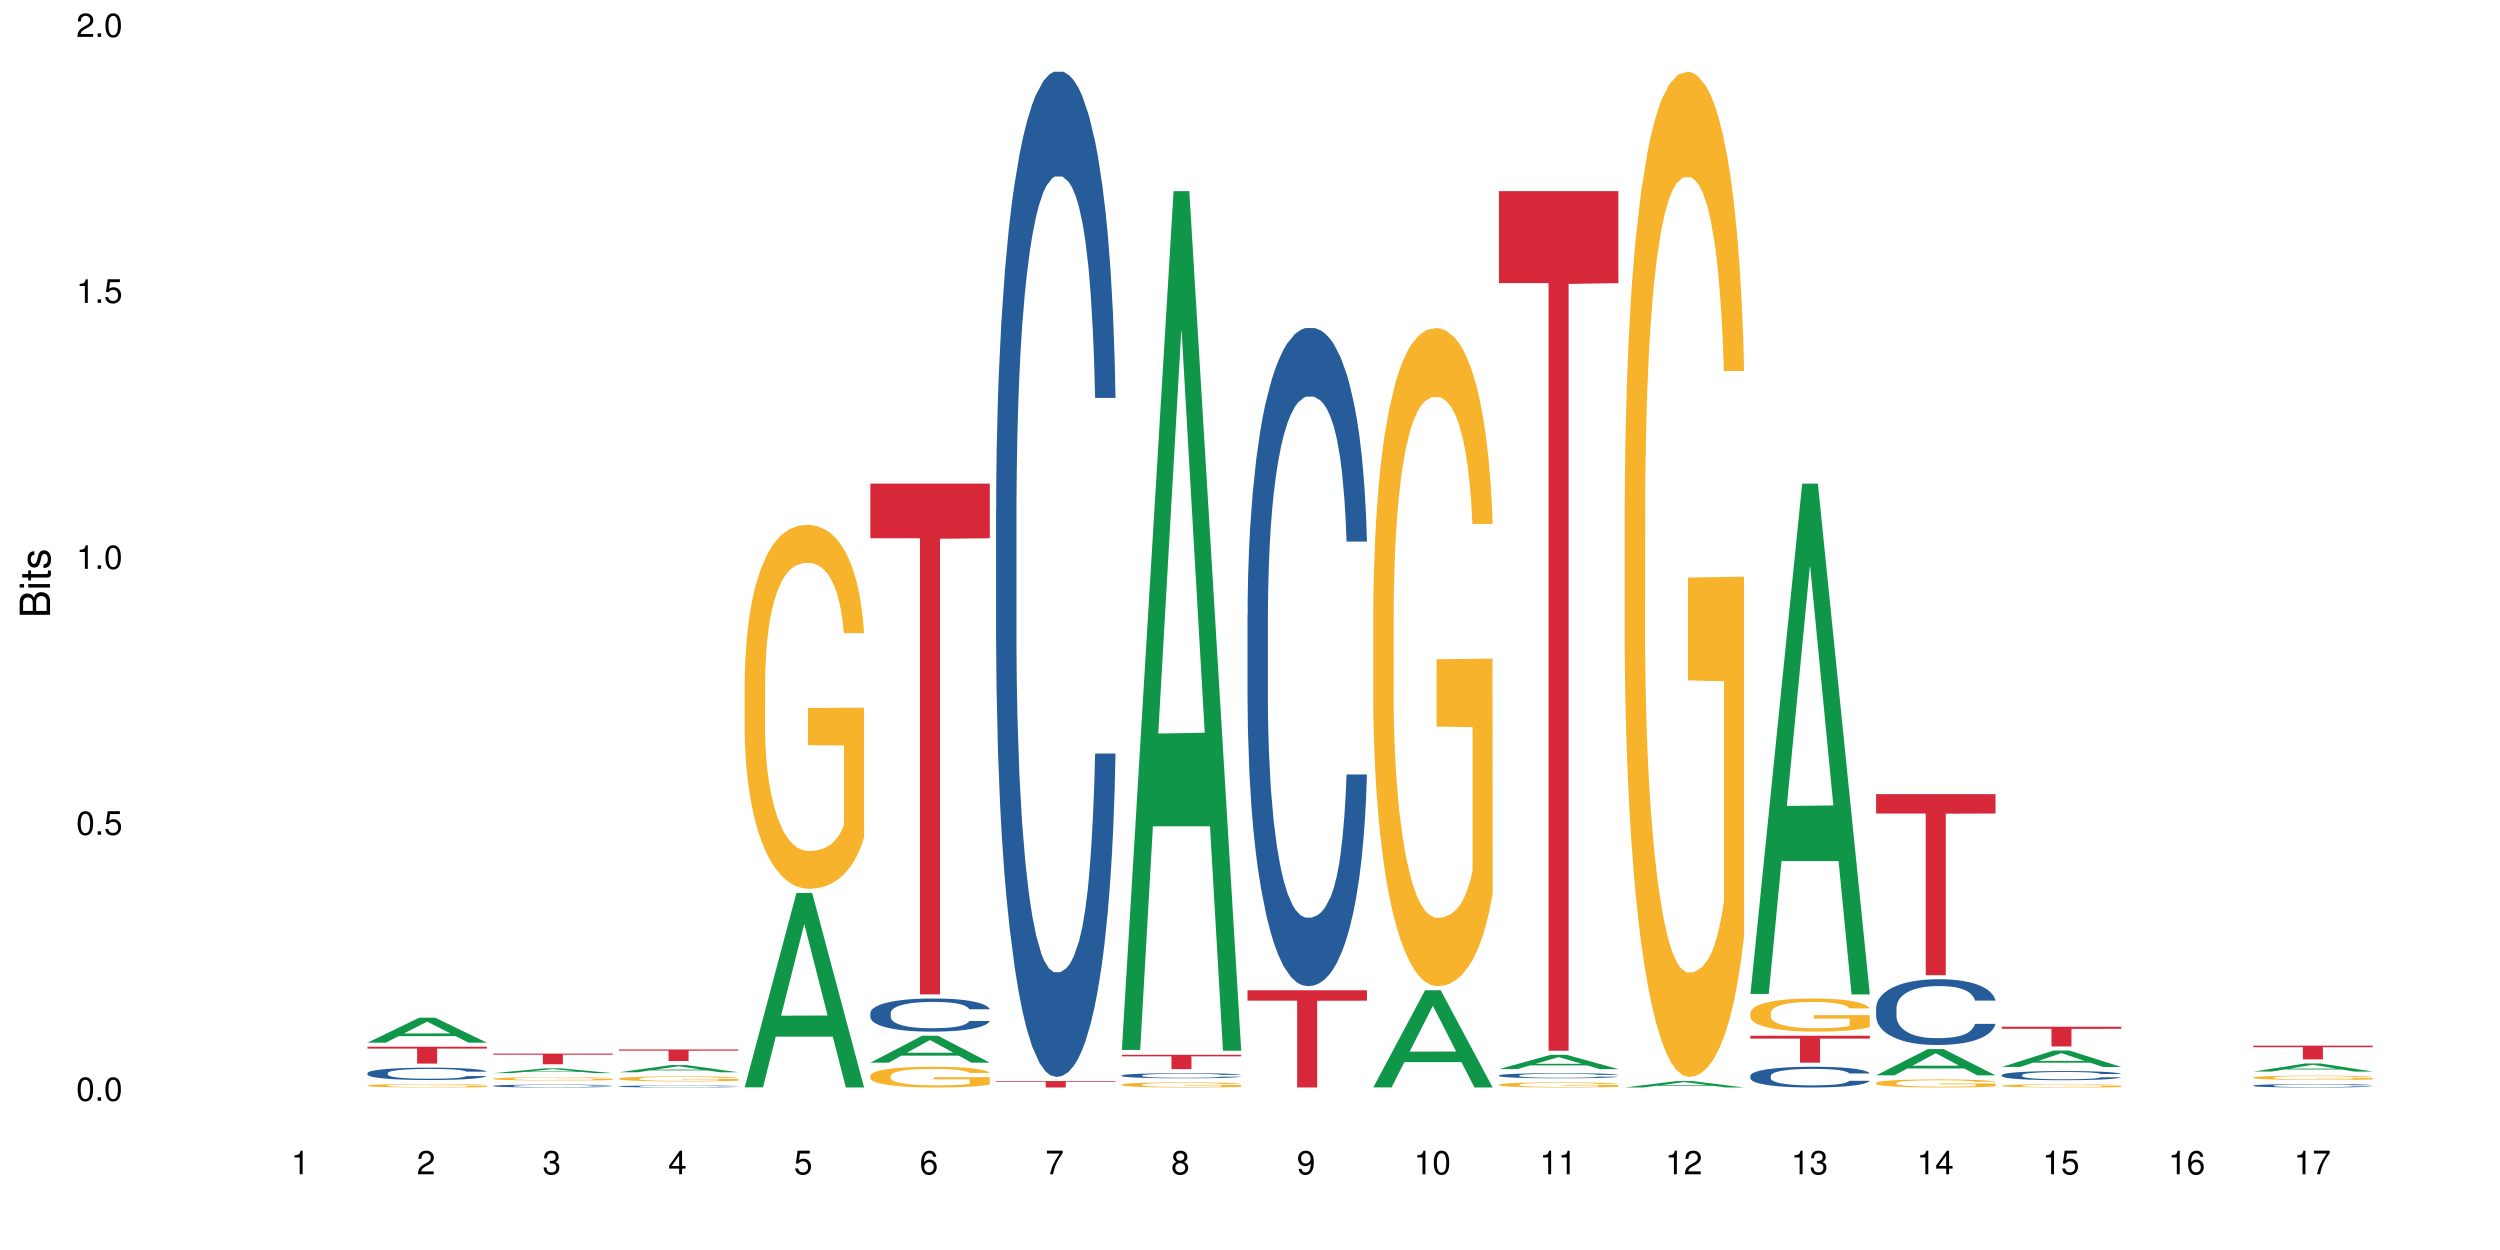 <?xml version="1.0" encoding="UTF-8"?>
<svg xmlns="http://www.w3.org/2000/svg" xmlns:xlink="http://www.w3.org/1999/xlink" width="720pt" height="360pt" viewBox="0 0 720 360" version="1.1">
<defs>
<g>
<symbol overflow="visible" id="glyph0-0">
<path style="stroke:none;" d=""/>
</symbol>
<symbol overflow="visible" id="glyph0-1">
<path style="stroke:none;" d="M 2.641 -6.797 C 2 -6.797 1.422 -6.531 1.078 -6.047 C 0.641 -5.453 0.406 -4.547 0.406 -3.297 C 0.406 -1 1.188 0.219 2.641 0.219 C 4.078 0.219 4.859 -1 4.859 -3.234 C 4.859 -4.562 4.656 -5.438 4.203 -6.047 C 3.844 -6.531 3.281 -6.797 2.641 -6.797 Z M 2.641 -6.047 C 3.547 -6.047 4 -5.125 4 -3.312 C 4 -1.375 3.562 -0.484 2.625 -0.484 C 1.734 -0.484 1.281 -1.422 1.281 -3.281 C 1.281 -5.141 1.734 -6.047 2.641 -6.047 Z M 2.641 -6.047 "/>
</symbol>
<symbol overflow="visible" id="glyph0-2">
<path style="stroke:none;" d="M 1.828 -1 L 0.828 -1 L 0.828 0 L 1.828 0 Z M 1.828 -1 "/>
</symbol>
<symbol overflow="visible" id="glyph0-3">
<path style="stroke:none;" d="M 4.562 -6.797 L 1.062 -6.797 L 0.547 -3.094 L 1.328 -3.094 C 1.719 -3.562 2.047 -3.734 2.578 -3.734 C 3.484 -3.734 4.062 -3.109 4.062 -2.094 C 4.062 -1.125 3.484 -0.531 2.578 -0.531 C 1.828 -0.531 1.375 -0.906 1.188 -1.672 L 0.328 -1.672 C 0.453 -1.109 0.547 -0.844 0.75 -0.594 C 1.125 -0.078 1.828 0.219 2.594 0.219 C 3.969 0.219 4.922 -0.781 4.922 -2.219 C 4.922 -3.562 4.031 -4.484 2.719 -4.484 C 2.25 -4.484 1.859 -4.359 1.469 -4.062 L 1.734 -5.969 L 4.562 -5.969 Z M 4.562 -6.797 "/>
</symbol>
<symbol overflow="visible" id="glyph0-4">
<path style="stroke:none;" d="M 2.484 -4.844 L 2.484 0 L 3.328 0 L 3.328 -6.797 L 2.766 -6.797 C 2.469 -5.75 2.281 -5.609 0.984 -5.453 L 0.984 -4.844 Z M 2.484 -4.844 "/>
</symbol>
<symbol overflow="visible" id="glyph0-5">
<path style="stroke:none;" d="M 4.859 -0.828 L 1.281 -0.828 C 1.359 -1.391 1.672 -1.75 2.5 -2.234 L 3.469 -2.75 C 4.406 -3.266 4.906 -3.969 4.906 -4.812 C 4.906 -5.375 4.672 -5.906 4.266 -6.266 C 3.859 -6.625 3.375 -6.797 2.719 -6.797 C 1.859 -6.797 1.219 -6.5 0.844 -5.922 C 0.609 -5.562 0.5 -5.125 0.484 -4.438 L 1.328 -4.438 C 1.359 -4.906 1.406 -5.188 1.531 -5.406 C 1.75 -5.812 2.188 -6.062 2.703 -6.062 C 3.469 -6.062 4.031 -5.516 4.031 -4.781 C 4.031 -4.25 3.719 -3.797 3.125 -3.438 L 2.234 -2.938 C 0.812 -2.141 0.406 -1.5 0.328 0 L 4.859 0 Z M 4.859 -0.828 "/>
</symbol>
<symbol overflow="visible" id="glyph0-6">
<path style="stroke:none;" d="M 2.125 -3.125 L 2.578 -3.125 C 3.516 -3.125 3.984 -2.703 3.984 -1.891 C 3.984 -1.031 3.469 -0.531 2.578 -0.531 C 1.656 -0.531 1.203 -0.984 1.156 -1.969 L 0.312 -1.969 C 0.344 -1.422 0.438 -1.078 0.609 -0.766 C 0.953 -0.109 1.625 0.219 2.547 0.219 C 3.953 0.219 4.859 -0.609 4.859 -1.906 C 4.859 -2.766 4.516 -3.25 3.703 -3.516 C 4.344 -3.766 4.656 -4.25 4.656 -4.938 C 4.656 -6.109 3.875 -6.797 2.578 -6.797 C 1.203 -6.797 0.484 -6.047 0.453 -4.609 L 1.297 -4.609 C 1.312 -5.016 1.344 -5.25 1.453 -5.453 C 1.641 -5.828 2.062 -6.062 2.594 -6.062 C 3.344 -6.062 3.797 -5.625 3.797 -4.906 C 3.797 -4.422 3.609 -4.141 3.25 -3.984 C 3.016 -3.891 2.719 -3.844 2.125 -3.844 Z M 2.125 -3.125 "/>
</symbol>
<symbol overflow="visible" id="glyph0-7">
<path style="stroke:none;" d="M 3.141 -1.625 L 3.141 0 L 3.984 0 L 3.984 -1.625 L 4.984 -1.625 L 4.984 -2.391 L 3.984 -2.391 L 3.984 -6.797 L 3.359 -6.797 L 0.266 -2.516 L 0.266 -1.625 Z M 3.141 -2.391 L 1 -2.391 L 3.141 -5.359 Z M 3.141 -2.391 "/>
</symbol>
<symbol overflow="visible" id="glyph0-8">
<path style="stroke:none;" d="M 4.781 -5.031 C 4.609 -6.141 3.891 -6.797 2.844 -6.797 C 2.094 -6.797 1.422 -6.438 1.031 -5.828 C 0.609 -5.172 0.406 -4.344 0.406 -3.094 C 0.406 -1.953 0.578 -1.234 0.984 -0.625 C 1.359 -0.078 1.953 0.219 2.703 0.219 C 3.984 0.219 4.922 -0.734 4.922 -2.078 C 4.922 -3.344 4.062 -4.234 2.844 -4.234 C 2.172 -4.234 1.641 -3.969 1.281 -3.469 C 1.281 -5.125 1.828 -6.047 2.797 -6.047 C 3.391 -6.047 3.797 -5.672 3.938 -5.031 Z M 2.734 -3.484 C 3.547 -3.484 4.062 -2.922 4.062 -2 C 4.062 -1.156 3.484 -0.531 2.703 -0.531 C 1.922 -0.531 1.328 -1.188 1.328 -2.047 C 1.328 -2.891 1.906 -3.484 2.734 -3.484 Z M 2.734 -3.484 "/>
</symbol>
<symbol overflow="visible" id="glyph0-9">
<path style="stroke:none;" d="M 4.984 -6.797 L 0.438 -6.797 L 0.438 -5.969 L 4.109 -5.969 C 2.5 -3.656 1.828 -2.234 1.328 0 L 2.219 0 C 2.594 -2.172 3.453 -4.047 4.984 -6.094 Z M 4.984 -6.797 "/>
</symbol>
<symbol overflow="visible" id="glyph0-10">
<path style="stroke:none;" d="M 3.75 -3.578 C 4.453 -4 4.688 -4.344 4.688 -4.984 C 4.688 -6.047 3.844 -6.797 2.641 -6.797 C 1.438 -6.797 0.594 -6.047 0.594 -4.984 C 0.594 -4.359 0.828 -4.016 1.516 -3.578 C 0.734 -3.203 0.359 -2.641 0.359 -1.891 C 0.359 -0.641 1.297 0.219 2.641 0.219 C 3.984 0.219 4.922 -0.641 4.922 -1.875 C 4.922 -2.641 4.531 -3.203 3.75 -3.578 Z M 2.641 -6.047 C 3.359 -6.047 3.812 -5.625 3.812 -4.969 C 3.812 -4.344 3.344 -3.922 2.641 -3.922 C 1.922 -3.922 1.453 -4.344 1.453 -4.984 C 1.453 -5.625 1.922 -6.047 2.641 -6.047 Z M 2.641 -3.203 C 3.484 -3.203 4.062 -2.672 4.062 -1.875 C 4.062 -1.062 3.484 -0.531 2.625 -0.531 C 1.797 -0.531 1.219 -1.078 1.219 -1.875 C 1.219 -2.672 1.797 -3.203 2.641 -3.203 Z M 2.641 -3.203 "/>
</symbol>
<symbol overflow="visible" id="glyph0-11">
<path style="stroke:none;" d="M 0.516 -1.547 C 0.672 -0.438 1.406 0.219 2.438 0.219 C 3.188 0.219 3.859 -0.141 4.266 -0.75 C 4.688 -1.406 4.891 -2.25 4.891 -3.484 C 4.891 -4.625 4.703 -5.359 4.312 -5.953 C 3.938 -6.5 3.344 -6.797 2.594 -6.797 C 1.297 -6.797 0.359 -5.844 0.359 -4.516 C 0.359 -3.25 1.234 -2.344 2.453 -2.344 C 3.094 -2.344 3.562 -2.578 4.016 -3.109 C 4 -1.453 3.469 -0.531 2.5 -0.531 C 1.906 -0.531 1.484 -0.906 1.359 -1.547 Z M 2.578 -6.062 C 3.375 -6.062 3.969 -5.406 3.969 -4.531 C 3.969 -3.688 3.375 -3.094 2.547 -3.094 C 1.734 -3.094 1.234 -3.672 1.234 -4.578 C 1.234 -5.438 1.797 -6.062 2.578 -6.062 Z M 2.578 -6.062 "/>
</symbol>
<symbol overflow="visible" id="glyph1-0">
<path style="stroke:none;" d=""/>
</symbol>
<symbol overflow="visible" id="glyph1-1">
<path style="stroke:none;" d="M 0 -0.953 L 0 -4.891 C 0 -5.719 -0.234 -6.344 -0.734 -6.797 C -1.188 -7.234 -1.812 -7.469 -2.5 -7.469 C -3.547 -7.469 -4.188 -7 -4.625 -5.875 C -4.984 -6.672 -5.641 -7.094 -6.531 -7.094 C -7.156 -7.094 -7.734 -6.859 -8.141 -6.391 C -8.562 -5.938 -8.75 -5.344 -8.75 -4.5 L -8.75 -0.953 Z M -4.984 -2.062 L -7.766 -2.062 L -7.766 -4.219 C -7.766 -4.844 -7.688 -5.203 -7.453 -5.5 C -7.219 -5.812 -6.859 -5.969 -6.375 -5.969 C -5.906 -5.969 -5.531 -5.812 -5.297 -5.5 C -5.062 -5.203 -4.984 -4.844 -4.984 -4.219 Z M -0.984 -2.062 L -4 -2.062 L -4 -4.781 C -4 -5.328 -3.859 -5.688 -3.578 -5.953 C -3.297 -6.219 -2.922 -6.359 -2.484 -6.359 C -2.062 -6.359 -1.688 -6.219 -1.406 -5.953 C -1.109 -5.688 -0.984 -5.328 -0.984 -4.781 Z M -0.984 -2.062 "/>
</symbol>
<symbol overflow="visible" id="glyph1-2">
<path style="stroke:none;" d="M -6.281 -1.797 L -6.281 -0.797 L 0 -0.797 L 0 -1.797 Z M -8.75 -1.797 L -8.75 -0.797 L -7.484 -0.797 L -7.484 -1.797 Z M -8.75 -1.797 "/>
</symbol>
<symbol overflow="visible" id="glyph1-3">
<path style="stroke:none;" d="M -6.281 -3.047 L -6.281 -2.016 L -8.016 -2.016 L -8.016 -1.016 L -6.281 -1.016 L -6.281 -0.172 L -5.469 -0.172 L -5.469 -1.016 L -0.719 -1.016 C -0.078 -1.016 0.281 -1.453 0.281 -2.234 C 0.281 -2.469 0.25 -2.719 0.188 -3.047 L -0.641 -3.047 C -0.609 -2.922 -0.594 -2.766 -0.594 -2.562 C -0.594 -2.141 -0.719 -2.016 -1.156 -2.016 L -5.469 -2.016 L -5.469 -3.047 Z M -6.281 -3.047 "/>
</symbol>
<symbol overflow="visible" id="glyph1-4">
<path style="stroke:none;" d="M -4.531 -5.25 C -5.766 -5.25 -6.469 -4.422 -6.469 -2.969 C -6.469 -1.516 -5.719 -0.562 -4.547 -0.562 C -3.562 -0.562 -3.094 -1.062 -2.734 -2.562 L -2.516 -3.484 C -2.344 -4.188 -2.094 -4.469 -1.625 -4.469 C -1.047 -4.469 -0.641 -3.875 -0.641 -3 C -0.641 -2.453 -0.797 -2 -1.062 -1.75 C -1.25 -1.594 -1.422 -1.531 -1.875 -1.469 L -1.875 -0.406 C -0.422 -0.453 0.281 -1.266 0.281 -2.922 C 0.281 -4.5 -0.5 -5.516 -1.719 -5.516 C -2.656 -5.516 -3.172 -4.984 -3.469 -3.734 L -3.703 -2.766 C -3.891 -1.953 -4.156 -1.609 -4.594 -1.609 C -5.172 -1.609 -5.547 -2.125 -5.547 -2.938 C -5.547 -3.75 -5.203 -4.172 -4.531 -4.203 Z M -4.531 -5.25 "/>
</symbol>
</g>
</defs>
<g id="surface69921">
<rect x="0" y="0" width="720" height="360" style="fill:rgb(100%,100%,100%);fill-opacity:1;stroke:none;"/>
<path style=" stroke:none;fill-rule:nonzero;fill:rgb(6.275%,58.824%,28.235%);fill-opacity:1;" d="M 105.836 300.285 L 105.871 300.281 L 120.758 293.082 L 125.277 293.082 L 140.234 300.293 L 134.977 300.293 L 131.23 298.41 L 114.805 298.41 L 111.129 300.285 L 105.836 300.285 L 116.383 297.633 L 129.723 297.625 L 123.07 294.262 L 122.996 294.254 L 122.926 294.273 L 116.348 297.625 L 116.383 297.633 Z M 105.836 300.285 "/>
<path style=" stroke:none;fill-rule:nonzero;fill:rgb(14.51%,36.078%,60%);fill-opacity:1;" d="M 105.836 309.035 L 105.879 309.035 L 105.879 308.957 L 106.004 308.832 L 106.297 308.676 L 106.59 308.57 L 107.348 308.375 L 108.395 308.191 L 109.484 308.047 L 110.281 307.965 L 110.996 307.898 L 112.633 307.777 L 113.68 307.719 L 114.812 307.66 L 116.195 307.605 L 117.203 307.574 L 119.469 307.523 L 121.148 307.5 L 122.449 307.488 L 125.258 307.488 L 126.938 307.504 L 128.152 307.52 L 129.496 307.543 L 130.629 307.574 L 132.598 307.645 L 134.359 307.738 L 135.156 307.789 L 136.414 307.891 L 137.379 307.988 L 138.051 308.07 L 138.809 308.191 L 139.477 308.336 L 139.98 308.504 L 140.234 308.645 L 134.359 308.645 L 134.066 308.512 L 133.73 308.414 L 133.102 308.281 L 132.473 308.184 L 131.59 308.09 L 130.793 308.027 L 129.703 307.969 L 128.738 307.93 L 127.734 307.898 L 126.77 307.879 L 124.922 307.859 L 122.781 307.859 L 121.984 307.867 L 120.352 307.891 L 119.469 307.914 L 118.211 307.961 L 117.328 308.004 L 116.281 308.066 L 115.566 308.125 L 114.688 308.207 L 114.059 308.281 L 113.344 308.391 L 112.926 308.473 L 112.547 308.562 L 112.211 308.668 L 111.961 308.781 L 111.793 308.902 L 111.707 309.02 L 111.707 309.523 L 111.793 309.641 L 112.004 309.777 L 112.547 309.977 L 113.344 310.148 L 114.27 310.285 L 115.148 310.383 L 115.652 310.43 L 116.324 310.48 L 117.371 310.543 L 118.883 310.609 L 119.762 310.637 L 121.105 310.66 L 122.488 310.676 L 124.336 310.676 L 125.973 310.66 L 127.062 310.645 L 128.195 310.621 L 129.746 310.562 L 130.711 310.512 L 131.551 310.449 L 132.18 310.391 L 132.598 310.336 L 133.227 310.234 L 133.73 310.125 L 134.109 310.012 L 134.359 309.902 L 140.234 309.902 L 139.98 310.031 L 139.605 310.156 L 139.227 310.254 L 138.641 310.367 L 137.969 310.469 L 137.004 310.582 L 136.207 310.656 L 135.156 310.738 L 134.191 310.797 L 133.145 310.855 L 131.59 310.918 L 130.586 310.953 L 129.496 310.98 L 128.195 311.008 L 126.559 311.027 L 124.797 311.043 L 123.16 311.047 L 121.398 311.039 L 120.098 311.027 L 118.379 310.996 L 116.238 310.938 L 114.688 310.875 L 113.469 310.816 L 112.422 310.75 L 111.246 310.66 L 109.738 310.52 L 108.816 310.41 L 108.184 310.316 L 107.473 310.191 L 106.969 310.078 L 106.383 309.895 L 105.961 309.664 L 105.836 309.484 Z M 105.836 309.035 "/>
<path style=" stroke:none;fill-rule:nonzero;fill:rgb(96.863%,70.196%,16.863%);fill-opacity:1;" d="M 105.836 312.637 L 105.879 312.637 L 105.879 312.621 L 106.047 312.578 L 106.465 312.523 L 107.012 312.48 L 107.598 312.441 L 107.977 312.426 L 108.605 312.398 L 109.148 312.379 L 110.535 312.336 L 112.297 312.301 L 113.262 312.285 L 114.352 312.27 L 115.902 312.254 L 116.617 312.246 L 118.797 312.23 L 121.273 312.223 L 124 312.219 L 125.258 312.223 L 126.977 312.227 L 129.328 312.234 L 130.668 312.242 L 131.719 312.254 L 132.809 312.266 L 134.152 312.281 L 135.41 312.305 L 136.414 312.324 L 137.422 312.352 L 138.262 312.379 L 138.973 312.41 L 139.605 312.449 L 139.98 312.48 L 140.234 312.512 L 134.402 312.512 L 134.066 312.48 L 133.688 312.457 L 133.059 312.426 L 131.801 312.387 L 130.629 312.363 L 129.621 312.352 L 128.363 312.336 L 127.145 312.328 L 125.762 312.324 L 122.699 312.324 L 120.688 312.328 L 119.512 312.336 L 118.672 312.344 L 117.496 312.355 L 116.785 312.367 L 116.363 312.375 L 115.105 312.402 L 114.27 312.426 L 113.805 312.445 L 113.219 312.469 L 112.801 312.496 L 112.34 312.531 L 112.086 312.559 L 111.75 312.617 L 111.707 312.777 L 111.836 312.812 L 112.086 312.848 L 112.422 312.879 L 112.926 312.914 L 113.43 312.941 L 114.309 312.977 L 115.066 312.996 L 115.652 313.012 L 116.785 313.039 L 117.246 313.047 L 118.336 313.062 L 119.469 313.074 L 120.852 313.086 L 121.902 313.09 L 123.578 313.094 L 125.719 313.094 L 128.234 313.09 L 129.828 313.082 L 130.922 313.074 L 131.633 313.07 L 132.516 313.059 L 133.145 313.051 L 133.73 313.039 L 134.445 313.023 L 134.445 312.812 L 124.082 312.812 L 124.082 312.711 L 140.191 312.711 L 140.234 313.059 L 139.352 313.082 L 138.262 313.105 L 137.211 313.125 L 136.121 313.141 L 134.57 313.156 L 133.312 313.168 L 131.383 313.18 L 129.621 313.188 L 127.773 313.191 L 126.137 313.195 L 122.488 313.195 L 120.645 313.188 L 119.176 313.18 L 117.832 313.172 L 116.492 313.16 L 114.812 313.141 L 113.723 313.129 L 112.59 313.109 L 111.457 313.086 L 110.449 313.062 L 109.781 313.043 L 109.109 313.023 L 108.395 312.996 L 107.723 312.965 L 107.219 312.938 L 106.758 312.906 L 106.422 312.875 L 106.09 312.836 L 105.922 312.805 L 105.836 312.777 Z M 105.836 312.637 "/>
<path style=" stroke:none;fill-rule:nonzero;fill:rgb(83.922%,15.686%,22.353%);fill-opacity:1;" d="M 105.836 301.469 L 140.234 301.469 L 140.234 301.988 L 125.898 301.992 L 125.898 306.316 L 120.129 306.316 L 120.129 301.996 L 120.047 301.988 L 105.836 301.988 Z M 105.836 301.469 "/>
<path style=" stroke:none;fill-rule:nonzero;fill:rgb(6.275%,58.824%,28.235%);fill-opacity:1;" d="M 142.043 309.07 L 142.078 309.066 L 156.965 307.68 L 161.484 307.68 L 176.441 309.07 L 171.184 309.07 L 167.438 308.707 L 151.012 308.707 L 147.336 309.07 L 142.043 309.07 L 152.59 308.559 L 165.93 308.555 L 159.277 307.906 L 159.203 307.906 L 159.133 307.91 L 152.555 308.555 L 152.59 308.559 Z M 142.043 309.07 "/>
<path style=" stroke:none;fill-rule:nonzero;fill:rgb(14.51%,36.078%,60%);fill-opacity:1;" d="M 142.043 312.727 L 142.086 312.727 L 142.086 312.707 L 142.211 312.676 L 142.504 312.641 L 142.797 312.617 L 143.555 312.57 L 144.602 312.527 L 145.691 312.496 L 146.488 312.473 L 147.203 312.461 L 148.84 312.43 L 149.887 312.418 L 151.02 312.402 L 152.402 312.391 L 153.41 312.383 L 155.676 312.371 L 157.355 312.367 L 158.652 312.363 L 161.465 312.363 L 163.145 312.367 L 164.359 312.371 L 165.703 312.375 L 166.832 312.383 L 168.805 312.398 L 170.566 312.422 L 171.363 312.434 L 172.621 312.457 L 173.586 312.48 L 174.258 312.5 L 175.012 312.527 L 175.684 312.562 L 176.188 312.602 L 176.441 312.633 L 170.566 312.633 L 170.273 312.602 L 169.938 312.578 L 169.309 312.547 L 168.68 312.527 L 167.797 312.504 L 167 312.488 L 165.91 312.477 L 164.945 312.465 L 163.941 312.461 L 162.977 312.453 L 161.129 312.449 L 158.988 312.449 L 158.191 312.453 L 156.559 312.457 L 155.676 312.465 L 154.418 312.473 L 153.535 312.484 L 152.488 312.5 L 151.773 312.512 L 150.895 312.531 L 150.266 312.551 L 149.551 312.574 L 149.133 312.594 L 148.754 312.613 L 148.418 312.641 L 148.168 312.668 L 148 312.695 L 147.914 312.723 L 147.914 312.84 L 148 312.867 L 148.211 312.898 L 148.754 312.945 L 149.551 312.984 L 150.473 313.02 L 151.355 313.039 L 151.859 313.051 L 152.531 313.062 L 153.578 313.078 L 155.09 313.094 L 155.969 313.102 L 157.312 313.105 L 158.695 313.109 L 160.543 313.109 L 162.18 313.105 L 163.27 313.102 L 164.402 313.098 L 165.953 313.082 L 166.918 313.07 L 167.758 313.055 L 168.387 313.043 L 168.805 313.031 L 169.434 313.008 L 169.938 312.98 L 170.316 312.953 L 170.566 312.93 L 176.441 312.93 L 176.188 312.957 L 175.812 312.988 L 175.434 313.012 L 174.848 313.035 L 174.176 313.059 L 173.211 313.086 L 172.414 313.105 L 171.363 313.125 L 170.398 313.137 L 169.352 313.152 L 167.797 313.168 L 166.793 313.172 L 165.703 313.18 L 164.402 313.188 L 162.766 313.191 L 161.004 313.195 L 157.605 313.195 L 156.305 313.191 L 154.586 313.184 L 152.445 313.172 L 150.895 313.156 L 149.676 313.141 L 148.629 313.125 L 147.453 313.105 L 145.945 313.074 L 145.02 313.047 L 144.391 313.023 L 143.68 312.996 L 143.176 312.969 L 142.59 312.926 L 142.168 312.871 L 142.043 312.832 Z M 142.043 312.727 "/>
<path style=" stroke:none;fill-rule:nonzero;fill:rgb(96.863%,70.196%,16.863%);fill-opacity:1;" d="M 142.043 310.648 L 142.086 310.648 L 142.086 310.629 L 142.254 310.594 L 142.672 310.539 L 143.219 310.496 L 143.805 310.461 L 144.184 310.441 L 144.812 310.418 L 145.355 310.398 L 146.742 310.359 L 148.504 310.32 L 149.469 310.309 L 150.559 310.293 L 152.109 310.277 L 152.824 310.27 L 155.004 310.254 L 157.48 310.246 L 161.465 310.246 L 163.184 310.25 L 165.535 310.258 L 166.875 310.266 L 167.926 310.277 L 169.016 310.285 L 170.359 310.305 L 171.617 310.324 L 172.621 310.344 L 173.629 310.371 L 174.469 310.398 L 175.18 310.43 L 175.812 310.465 L 176.188 310.496 L 176.441 310.527 L 170.609 310.527 L 170.273 310.496 L 169.895 310.473 L 169.266 310.445 L 168.637 310.422 L 168.008 310.406 L 166.832 310.383 L 165.828 310.371 L 164.57 310.359 L 163.352 310.352 L 161.969 310.344 L 158.906 310.344 L 156.891 310.352 L 155.719 310.355 L 154.879 310.363 L 153.703 310.375 L 152.992 310.387 L 152.57 310.395 L 151.312 310.422 L 150.473 310.445 L 150.012 310.461 L 149.426 310.488 L 149.008 310.512 L 148.547 310.543 L 148.293 310.57 L 147.957 310.629 L 147.914 310.785 L 148.043 310.816 L 148.293 310.852 L 148.629 310.883 L 149.133 310.918 L 149.637 310.941 L 150.516 310.977 L 151.273 310.996 L 151.859 311.012 L 152.992 311.035 L 153.453 311.043 L 154.543 311.059 L 155.676 311.07 L 157.059 311.082 L 158.109 311.086 L 159.785 311.09 L 161.926 311.09 L 164.441 311.086 L 166.035 311.078 L 167.129 311.07 L 167.84 311.066 L 168.723 311.055 L 169.352 311.047 L 169.938 311.039 L 170.652 311.023 L 170.652 310.816 L 160.289 310.816 L 160.289 310.719 L 176.398 310.719 L 176.441 311.055 L 175.559 311.078 L 174.469 311.102 L 173.418 311.117 L 172.328 311.133 L 170.777 311.148 L 169.52 311.16 L 167.59 311.172 L 165.828 311.18 L 163.98 311.184 L 162.344 311.188 L 158.695 311.188 L 156.852 311.184 L 155.383 311.176 L 154.039 311.168 L 152.699 311.156 L 151.02 311.137 L 149.93 311.121 L 148.797 311.105 L 147.664 311.082 L 145.984 311.043 L 145.316 311.02 L 144.602 310.996 L 143.93 310.965 L 143.426 310.938 L 142.965 310.91 L 142.629 310.879 L 142.293 310.84 L 142.129 310.809 L 142.043 310.785 Z M 142.043 310.648 "/>
<path style=" stroke:none;fill-rule:nonzero;fill:rgb(83.922%,15.686%,22.353%);fill-opacity:1;" d="M 142.043 303.441 L 176.441 303.441 L 176.441 303.77 L 162.105 303.773 L 162.105 306.504 L 156.336 306.504 L 156.336 303.777 L 156.254 303.77 L 142.043 303.77 Z M 142.043 303.441 "/>
<path style=" stroke:none;fill-rule:nonzero;fill:rgb(6.275%,58.824%,28.235%);fill-opacity:1;" d="M 178.25 308.816 L 178.285 308.816 L 193.172 306.742 L 197.691 306.742 L 212.648 308.82 L 207.391 308.82 L 203.645 308.277 L 187.219 308.277 L 183.543 308.816 L 178.25 308.816 L 188.797 308.055 L 202.137 308.051 L 195.484 307.082 L 195.41 307.082 L 195.34 307.086 L 188.762 308.051 L 188.797 308.055 Z M 178.25 308.816 "/>
<path style=" stroke:none;fill-rule:nonzero;fill:rgb(14.51%,36.078%,60%);fill-opacity:1;" d="M 178.25 312.871 L 178.293 312.871 L 178.293 312.859 L 178.418 312.836 L 178.711 312.812 L 179.004 312.797 L 179.762 312.766 L 180.809 312.734 L 181.898 312.711 L 182.695 312.695 L 183.41 312.688 L 185.047 312.668 L 186.094 312.656 L 187.227 312.648 L 188.609 312.641 L 189.617 312.633 L 191.883 312.625 L 193.562 312.621 L 199.348 312.621 L 200.566 312.625 L 201.91 312.629 L 203.039 312.633 L 205.012 312.645 L 206.773 312.66 L 207.57 312.668 L 208.828 312.684 L 209.793 312.699 L 210.465 312.715 L 211.219 312.734 L 211.891 312.758 L 212.395 312.785 L 212.648 312.809 L 206.773 312.809 L 206.48 312.785 L 206.145 312.77 L 205.516 312.75 L 204.887 312.734 L 204.004 312.719 L 203.207 312.707 L 202.117 312.699 L 201.152 312.691 L 200.148 312.688 L 199.184 312.684 L 197.336 312.68 L 194.398 312.68 L 192.766 312.684 L 191.883 312.688 L 190.625 312.695 L 189.742 312.703 L 188.695 312.715 L 187.98 312.723 L 187.102 312.738 L 186.473 312.75 L 185.758 312.766 L 185.34 312.777 L 184.961 312.793 L 184.625 312.812 L 184.375 312.828 L 184.207 312.848 L 184.121 312.867 L 184.121 312.949 L 184.207 312.969 L 184.418 312.992 L 184.961 313.023 L 185.758 313.051 L 186.68 313.074 L 187.562 313.09 L 188.066 313.098 L 188.738 313.105 L 189.785 313.113 L 191.297 313.125 L 192.176 313.129 L 193.52 313.133 L 194.902 313.137 L 196.75 313.137 L 198.387 313.133 L 199.477 313.133 L 200.609 313.125 L 202.16 313.117 L 203.125 313.109 L 203.965 313.098 L 204.594 313.09 L 205.012 313.082 L 205.641 313.066 L 206.145 313.047 L 206.523 313.027 L 206.773 313.012 L 212.648 313.012 L 212.395 313.031 L 212.016 313.051 L 211.641 313.066 L 211.055 313.086 L 210.383 313.102 L 209.418 313.121 L 208.621 313.133 L 207.57 313.145 L 206.605 313.156 L 205.559 313.164 L 204.004 313.176 L 203 313.18 L 201.91 313.184 L 200.609 313.191 L 198.973 313.191 L 197.211 313.195 L 193.812 313.195 L 192.512 313.191 L 190.793 313.188 L 188.652 313.18 L 187.102 313.168 L 185.883 313.16 L 184.836 313.148 L 183.66 313.133 L 182.152 313.109 L 181.227 313.094 L 180.598 313.078 L 179.887 313.059 L 179.383 313.039 L 178.797 313.008 L 178.375 312.973 L 178.25 312.941 Z M 178.25 312.871 "/>
<path style=" stroke:none;fill-rule:nonzero;fill:rgb(96.863%,70.196%,16.863%);fill-opacity:1;" d="M 178.25 310.617 L 178.293 310.613 L 178.293 310.59 L 178.461 310.527 L 178.879 310.445 L 179.426 310.379 L 180.012 310.324 L 180.391 310.297 L 181.02 310.258 L 181.562 310.23 L 182.949 310.168 L 184.711 310.113 L 185.676 310.09 L 186.766 310.066 L 188.316 310.043 L 189.031 310.031 L 191.211 310.012 L 193.688 310 L 196.414 309.996 L 197.672 309.996 L 199.391 310 L 201.742 310.016 L 203.082 310.027 L 204.133 310.043 L 205.223 310.059 L 206.562 310.086 L 207.824 310.117 L 208.828 310.148 L 209.836 310.188 L 210.676 310.23 L 211.387 310.277 L 212.016 310.332 L 212.395 310.379 L 212.648 310.426 L 206.816 310.426 L 206.48 310.379 L 206.102 310.344 L 205.473 310.301 L 204.844 310.27 L 204.215 310.242 L 203.039 310.211 L 202.035 310.188 L 200.777 310.168 L 199.559 310.156 L 198.176 310.148 L 195.113 310.148 L 193.098 310.156 L 191.926 310.168 L 191.086 310.176 L 189.91 310.199 L 189.199 310.215 L 188.777 310.223 L 187.52 310.266 L 186.68 310.301 L 186.219 310.328 L 185.633 310.367 L 185.215 310.402 L 184.754 310.457 L 184.5 310.496 L 184.164 310.586 L 184.121 310.824 L 184.25 310.875 L 184.5 310.93 L 184.836 310.977 L 185.34 311.027 L 185.844 311.066 L 186.723 311.117 L 187.48 311.152 L 188.066 311.176 L 189.199 311.211 L 189.66 311.223 L 190.75 311.246 L 191.883 311.266 L 193.266 311.281 L 194.316 311.289 L 195.992 311.293 L 198.133 311.293 L 200.648 311.285 L 202.242 311.277 L 203.336 311.266 L 204.047 311.258 L 204.93 311.242 L 205.559 311.227 L 206.145 311.215 L 206.859 311.191 L 206.859 310.875 L 196.496 310.875 L 196.496 310.727 L 212.605 310.723 L 212.648 311.242 L 211.766 311.277 L 210.676 311.312 L 209.625 311.34 L 208.535 311.359 L 206.984 311.387 L 205.727 311.402 L 203.797 311.422 L 202.035 311.434 L 200.188 311.441 L 198.551 311.445 L 196.621 311.445 L 194.902 311.441 L 193.059 311.434 L 191.59 311.426 L 190.246 311.41 L 188.906 311.395 L 187.227 311.367 L 186.137 311.344 L 185.004 311.316 L 183.871 311.281 L 182.863 311.246 L 182.191 311.219 L 181.523 311.188 L 180.809 311.148 L 180.137 311.102 L 179.633 311.062 L 179.172 311.016 L 178.836 310.973 L 178.5 310.91 L 178.336 310.863 L 178.25 310.824 Z M 178.25 310.617 "/>
<path style=" stroke:none;fill-rule:nonzero;fill:rgb(83.922%,15.686%,22.353%);fill-opacity:1;" d="M 178.25 302.242 L 212.648 302.242 L 212.648 302.598 L 198.312 302.602 L 198.312 305.57 L 192.543 305.57 L 192.543 302.605 L 192.461 302.598 L 178.25 302.598 Z M 178.25 302.242 "/>
<path style=" stroke:none;fill-rule:nonzero;fill:rgb(6.275%,58.824%,28.235%);fill-opacity:1;" d="M 214.457 313.145 L 214.492 313.09 L 229.379 257.156 L 233.898 257.156 L 248.855 313.195 L 243.598 313.195 L 239.852 298.566 L 223.422 298.566 L 219.75 313.145 L 214.457 313.145 L 225.004 292.516 L 238.344 292.465 L 231.691 266.312 L 231.617 266.258 L 231.547 266.418 L 224.969 292.465 L 225.004 292.516 Z M 214.457 313.145 "/>
<path style=" stroke:none;fill-rule:nonzero;fill:rgb(96.863%,70.196%,16.863%);fill-opacity:1;" d="M 214.457 196.047 L 214.5 195.949 L 214.5 194.035 L 214.668 189.727 L 215.086 183.789 L 215.633 178.906 L 216.219 175.078 L 216.598 173.066 L 217.227 170.195 L 217.77 168.09 L 219.156 163.781 L 220.918 159.758 L 221.883 158.035 L 222.973 156.406 L 224.523 154.59 L 225.238 153.918 L 227.418 152.387 L 229.895 151.43 L 232.621 151.141 L 233.879 151.238 L 235.598 151.621 L 237.949 152.672 L 239.289 153.629 L 240.34 154.59 L 241.43 155.832 L 242.77 157.746 L 244.031 160.047 L 245.035 162.344 L 246.043 165.215 L 246.883 168.281 L 247.594 171.629 L 248.223 175.652 L 248.602 179.004 L 248.855 182.355 L 243.023 182.355 L 242.688 179.004 L 242.309 176.418 L 241.68 173.258 L 241.051 170.961 L 240.422 169.141 L 239.246 166.652 L 238.242 165.121 L 236.984 163.781 L 235.766 162.918 L 234.383 162.344 L 233.543 162.152 L 231.32 162.152 L 229.305 162.82 L 228.133 163.59 L 227.293 164.355 L 226.117 165.789 L 225.406 166.938 L 224.984 167.703 L 223.727 170.672 L 222.887 173.355 L 222.426 175.172 L 221.84 178.047 L 221.422 180.629 L 220.957 184.461 L 220.707 187.332 L 220.371 193.844 L 220.328 211.078 L 220.457 214.715 L 220.707 218.641 L 221.043 222.086 L 221.547 225.727 L 222.051 228.504 L 222.93 232.238 L 223.684 234.727 L 224.273 236.355 L 225.406 238.938 L 225.867 239.801 L 226.957 241.523 L 228.09 242.863 L 229.473 244.012 L 230.523 244.586 L 232.199 245.066 L 234.34 245.066 L 236.855 244.492 L 238.449 243.727 L 239.543 242.961 L 240.254 242.289 L 241.137 241.238 L 241.766 240.281 L 242.352 239.227 L 243.066 237.598 L 243.066 214.715 L 232.703 214.621 L 232.703 203.895 L 248.812 203.801 L 248.855 241.238 L 247.973 243.82 L 246.883 246.312 L 245.832 248.227 L 244.742 249.855 L 243.191 251.672 L 241.934 252.82 L 240.004 254.164 L 238.242 255.023 L 236.395 255.598 L 234.758 255.887 L 232.828 255.98 L 231.109 255.789 L 229.266 255.215 L 227.797 254.449 L 226.453 253.492 L 225.113 252.246 L 223.434 250.238 L 222.344 248.609 L 221.211 246.598 L 220.078 244.203 L 219.07 241.621 L 218.398 239.609 L 217.73 237.312 L 217.016 234.438 L 216.344 231.184 L 215.84 228.215 L 215.379 224.863 L 215.043 221.703 L 214.707 217.395 L 214.539 213.949 L 214.457 210.98 Z M 214.457 196.047 "/>
<path style=" stroke:none;fill-rule:nonzero;fill:rgb(6.275%,58.824%,28.235%);fill-opacity:1;" d="M 250.664 306.043 L 250.699 306.035 L 265.582 298.289 L 270.105 298.289 L 285.062 306.051 L 279.805 306.051 L 276.059 304.023 L 259.629 304.023 L 255.957 306.043 L 250.664 306.043 L 261.211 303.188 L 274.551 303.18 L 267.898 299.559 L 267.824 299.551 L 267.754 299.574 L 261.176 303.18 L 261.211 303.188 Z M 250.664 306.043 "/>
<path style=" stroke:none;fill-rule:nonzero;fill:rgb(14.51%,36.078%,60%);fill-opacity:1;" d="M 250.664 291.723 L 250.707 291.715 L 250.707 291.504 L 250.832 291.176 L 251.125 290.754 L 251.418 290.469 L 252.176 289.953 L 253.223 289.457 L 254.312 289.07 L 255.109 288.844 L 255.824 288.668 L 257.461 288.348 L 258.508 288.18 L 259.641 288.031 L 261.023 287.883 L 262.031 287.797 L 264.297 287.656 L 265.977 287.598 L 267.273 287.57 L 270.086 287.57 L 271.762 287.605 L 272.98 287.648 L 274.32 287.719 L 275.453 287.797 L 277.426 287.988 L 279.188 288.234 L 279.984 288.375 L 281.242 288.645 L 282.207 288.906 L 282.879 289.133 L 283.633 289.457 L 284.305 289.848 L 284.809 290.293 L 285.062 290.668 L 279.188 290.668 L 278.895 290.32 L 278.559 290.047 L 277.93 289.691 L 277.301 289.438 L 276.418 289.184 L 275.621 289.02 L 274.531 288.852 L 273.566 288.75 L 272.559 288.668 L 271.594 288.617 L 269.75 288.566 L 267.609 288.566 L 266.812 288.582 L 265.18 288.652 L 264.297 288.715 L 263.039 288.836 L 262.156 288.949 L 261.109 289.125 L 260.395 289.273 L 259.516 289.5 L 258.887 289.699 L 258.172 289.988 L 257.754 290.207 L 257.375 290.449 L 257.039 290.738 L 256.789 291.043 L 256.621 291.367 L 256.535 291.68 L 256.535 293.031 L 256.621 293.348 L 256.832 293.715 L 257.375 294.246 L 258.172 294.707 L 259.094 295.074 L 259.977 295.336 L 260.48 295.457 L 261.152 295.598 L 262.199 295.773 L 263.711 295.945 L 264.59 296.016 L 265.934 296.086 L 267.316 296.121 L 269.164 296.121 L 270.797 296.086 L 271.891 296.043 L 273.023 295.973 L 274.574 295.824 L 275.539 295.684 L 276.379 295.52 L 277.008 295.352 L 277.426 295.215 L 278.055 294.941 L 278.559 294.648 L 278.938 294.34 L 279.188 294.043 L 285.062 294.043 L 284.809 294.395 L 284.43 294.734 L 284.055 294.988 L 283.465 295.293 L 282.797 295.562 L 281.832 295.867 L 281.035 296.07 L 279.984 296.285 L 279.02 296.453 L 277.973 296.602 L 276.418 296.777 L 275.414 296.863 L 274.32 296.941 L 273.023 297.012 L 271.387 297.07 L 269.625 297.105 L 267.988 297.117 L 266.227 297.098 L 264.926 297.062 L 263.207 296.984 L 261.066 296.828 L 259.516 296.66 L 258.297 296.496 L 257.25 296.32 L 256.074 296.086 L 254.566 295.703 L 253.641 295.406 L 253.012 295.16 L 252.301 294.82 L 251.797 294.516 L 251.211 294.027 L 250.789 293.406 L 250.664 292.926 Z M 250.664 291.723 "/>
<path style=" stroke:none;fill-rule:nonzero;fill:rgb(96.863%,70.196%,16.863%);fill-opacity:1;" d="M 250.664 309.781 L 250.707 309.777 L 250.707 309.668 L 250.875 309.422 L 251.293 309.082 L 251.84 308.805 L 252.426 308.586 L 252.805 308.473 L 253.434 308.309 L 253.977 308.188 L 255.363 307.945 L 257.125 307.715 L 258.09 307.617 L 259.18 307.523 L 260.73 307.422 L 261.445 307.383 L 263.625 307.293 L 266.102 307.242 L 268.828 307.223 L 270.086 307.23 L 271.805 307.25 L 274.156 307.312 L 275.496 307.367 L 276.547 307.422 L 277.637 307.492 L 278.977 307.602 L 280.238 307.73 L 281.242 307.863 L 282.25 308.027 L 283.09 308.199 L 283.801 308.391 L 284.43 308.621 L 284.809 308.812 L 285.062 309 L 279.23 309 L 278.895 308.812 L 278.516 308.664 L 277.887 308.484 L 277.258 308.352 L 276.629 308.25 L 275.453 308.109 L 274.449 308.02 L 273.191 307.945 L 271.973 307.895 L 270.59 307.863 L 269.75 307.852 L 267.527 307.852 L 265.512 307.891 L 264.34 307.934 L 263.5 307.977 L 262.324 308.059 L 261.613 308.125 L 261.191 308.168 L 259.934 308.336 L 259.094 308.488 L 258.633 308.594 L 258.047 308.758 L 257.629 308.902 L 257.164 309.121 L 256.914 309.285 L 256.578 309.656 L 256.535 310.637 L 256.664 310.844 L 256.914 311.07 L 257.25 311.266 L 257.754 311.473 L 258.258 311.629 L 259.137 311.844 L 259.891 311.984 L 260.48 312.078 L 261.613 312.227 L 262.074 312.273 L 263.164 312.371 L 264.297 312.449 L 265.68 312.516 L 266.73 312.547 L 268.406 312.574 L 270.547 312.574 L 273.062 312.543 L 274.656 312.496 L 275.75 312.453 L 276.461 312.414 L 277.344 312.355 L 277.973 312.301 L 278.559 312.242 L 279.273 312.148 L 279.273 310.844 L 268.91 310.84 L 268.91 310.23 L 285.02 310.223 L 285.062 312.355 L 284.18 312.504 L 283.09 312.645 L 282.039 312.754 L 280.949 312.848 L 279.398 312.949 L 278.141 313.016 L 276.211 313.094 L 274.449 313.141 L 272.602 313.176 L 270.965 313.191 L 269.035 313.195 L 267.316 313.184 L 265.473 313.152 L 264.004 313.109 L 262.66 313.055 L 261.32 312.984 L 259.641 312.867 L 258.551 312.777 L 257.418 312.66 L 256.285 312.523 L 255.277 312.379 L 254.605 312.262 L 253.938 312.133 L 253.223 311.969 L 252.551 311.785 L 252.047 311.613 L 251.586 311.422 L 251.25 311.242 L 250.914 310.996 L 250.746 310.801 L 250.664 310.633 Z M 250.664 309.781 "/>
<path style=" stroke:none;fill-rule:nonzero;fill:rgb(83.922%,15.686%,22.353%);fill-opacity:1;" d="M 250.664 139.277 L 285.062 139.277 L 285.062 155.023 L 270.727 155.164 L 270.727 286.395 L 264.957 286.395 L 264.957 155.301 L 264.875 155.023 L 250.664 155.023 Z M 250.664 139.277 "/>
<path style=" stroke:none;fill-rule:nonzero;fill:rgb(14.51%,36.078%,60%);fill-opacity:1;" d="M 286.871 146.625 L 286.914 146.363 L 286.914 140.012 L 287.039 129.953 L 287.332 117.254 L 287.625 108.52 L 288.383 92.906 L 289.43 77.824 L 290.52 66.18 L 291.316 59.301 L 292.031 54.008 L 293.668 44.215 L 294.715 39.188 L 295.848 34.688 L 297.23 30.191 L 298.238 27.543 L 300.504 23.309 L 302.184 21.457 L 303.48 20.664 L 306.293 20.664 L 307.969 21.723 L 309.188 23.043 L 310.527 25.16 L 311.66 27.543 L 313.633 33.363 L 315.395 40.773 L 316.191 45.008 L 317.449 53.211 L 318.414 61.152 L 319.086 68.031 L 319.84 77.824 L 320.512 89.73 L 321.016 103.227 L 321.27 114.605 L 315.395 114.605 L 315.102 104.02 L 314.766 95.816 L 314.137 84.969 L 313.508 77.293 L 312.625 69.621 L 311.828 64.59 L 310.738 59.562 L 309.773 56.387 L 308.766 54.008 L 307.801 52.418 L 305.957 50.832 L 303.816 50.832 L 303.02 51.359 L 301.383 53.477 L 300.504 55.328 L 299.246 59.035 L 298.363 62.473 L 297.316 67.766 L 296.602 72.266 L 295.723 79.145 L 295.094 85.234 L 294.379 93.965 L 293.961 100.582 L 293.582 107.992 L 293.246 116.723 L 292.996 125.984 L 292.828 135.777 L 292.742 145.305 L 292.742 186.32 L 292.828 195.848 L 293.039 206.961 L 293.582 223.105 L 294.379 237.129 L 295.301 248.246 L 296.184 256.184 L 296.688 259.887 L 297.359 264.121 L 298.406 269.414 L 299.918 274.707 L 300.797 276.824 L 302.141 278.941 L 303.523 280 L 305.371 280 L 307.004 278.941 L 308.098 277.617 L 309.23 275.5 L 310.781 271.004 L 311.746 266.77 L 312.586 261.742 L 313.215 256.711 L 313.633 252.48 L 314.262 244.273 L 314.766 235.277 L 315.145 226.016 L 315.395 217.02 L 321.27 217.02 L 321.016 227.602 L 320.637 237.926 L 320.262 245.598 L 319.672 254.859 L 319.004 263.062 L 318.039 272.324 L 317.242 278.414 L 316.191 285.027 L 315.227 290.055 L 314.18 294.555 L 312.625 299.848 L 311.621 302.492 L 310.527 304.875 L 309.23 306.992 L 307.594 308.844 L 305.832 309.902 L 304.195 310.168 L 302.434 309.637 L 301.133 308.582 L 299.414 306.199 L 297.273 301.434 L 295.723 296.406 L 294.504 291.379 L 293.457 286.086 L 292.281 278.941 L 290.773 267.297 L 289.848 258.301 L 289.219 250.891 L 288.508 240.57 L 288.004 231.309 L 287.418 216.488 L 286.996 197.699 L 286.871 183.145 Z M 286.871 146.625 "/>
<path style=" stroke:none;fill-rule:nonzero;fill:rgb(83.922%,15.686%,22.353%);fill-opacity:1;" d="M 286.871 311.344 L 321.27 311.344 L 321.27 311.543 L 306.934 311.543 L 306.934 313.195 L 301.164 313.195 L 301.164 311.543 L 286.871 311.543 Z M 286.871 311.344 "/>
<path style=" stroke:none;fill-rule:nonzero;fill:rgb(6.275%,58.824%,28.235%);fill-opacity:1;" d="M 323.078 302.379 L 323.113 302.145 L 337.996 55.043 L 342.52 55.043 L 357.473 302.609 L 352.219 302.609 L 348.473 237.988 L 332.043 237.988 L 328.371 302.379 L 323.078 302.379 L 333.625 211.254 L 346.965 211.023 L 340.312 95.492 L 340.238 95.258 L 340.164 95.957 L 333.59 211.023 L 333.625 211.254 Z M 323.078 302.379 "/>
<path style=" stroke:none;fill-rule:nonzero;fill:rgb(14.51%,36.078%,60%);fill-opacity:1;" d="M 323.078 309.719 L 323.121 309.719 L 323.121 309.684 L 323.246 309.633 L 323.539 309.57 L 323.832 309.523 L 324.59 309.445 L 325.637 309.367 L 326.727 309.309 L 327.523 309.273 L 328.238 309.246 L 329.875 309.199 L 330.922 309.172 L 332.055 309.148 L 333.438 309.125 L 334.445 309.113 L 336.711 309.09 L 338.387 309.082 L 339.688 309.078 L 342.5 309.078 L 344.176 309.082 L 345.395 309.09 L 346.734 309.102 L 347.867 309.113 L 349.84 309.145 L 351.602 309.18 L 352.398 309.203 L 353.656 309.242 L 354.621 309.285 L 355.293 309.32 L 356.047 309.367 L 356.719 309.43 L 357.223 309.496 L 357.473 309.555 L 351.602 309.555 L 351.309 309.5 L 350.973 309.461 L 350.344 309.406 L 349.715 309.367 L 348.832 309.328 L 348.035 309.301 L 346.945 309.277 L 345.98 309.262 L 344.973 309.246 L 344.008 309.238 L 342.164 309.23 L 340.023 309.23 L 339.227 309.234 L 337.59 309.246 L 336.711 309.254 L 335.453 309.273 L 334.57 309.289 L 333.523 309.316 L 332.809 309.34 L 331.93 309.375 L 331.301 309.406 L 330.586 309.449 L 330.168 309.484 L 329.789 309.523 L 329.453 309.566 L 329.203 309.613 L 329.035 309.664 L 328.949 309.711 L 328.949 309.922 L 329.035 309.969 L 329.246 310.023 L 329.789 310.105 L 330.586 310.18 L 331.508 310.234 L 332.391 310.273 L 332.895 310.293 L 333.566 310.316 L 334.613 310.344 L 336.125 310.371 L 337.004 310.379 L 338.348 310.391 L 339.73 310.395 L 341.578 310.395 L 343.211 310.391 L 344.305 310.383 L 345.438 310.375 L 346.988 310.352 L 347.953 310.328 L 348.793 310.305 L 349.422 310.277 L 349.84 310.258 L 350.469 310.215 L 350.973 310.168 L 351.352 310.121 L 351.602 310.078 L 357.473 310.078 L 357.223 310.129 L 356.844 310.184 L 356.469 310.223 L 355.879 310.27 L 355.211 310.309 L 354.246 310.355 L 353.449 310.387 L 352.398 310.422 L 351.434 310.449 L 350.387 310.469 L 348.832 310.496 L 347.828 310.512 L 346.734 310.523 L 345.438 310.535 L 343.801 310.543 L 342.039 310.547 L 340.402 310.551 L 338.641 310.547 L 337.34 310.543 L 335.621 310.531 L 333.48 310.504 L 331.93 310.48 L 330.711 310.453 L 329.664 310.426 L 328.488 310.391 L 326.98 310.332 L 326.055 310.285 L 325.426 310.25 L 324.715 310.195 L 324.211 310.148 L 323.625 310.074 L 323.203 309.977 L 323.078 309.902 Z M 323.078 309.719 "/>
<path style=" stroke:none;fill-rule:nonzero;fill:rgb(96.863%,70.196%,16.863%);fill-opacity:1;" d="M 323.078 312.355 L 323.121 312.352 L 323.121 312.328 L 323.289 312.266 L 323.707 312.184 L 324.254 312.113 L 324.84 312.059 L 325.219 312.031 L 325.848 311.992 L 326.391 311.961 L 327.777 311.902 L 329.539 311.844 L 330.504 311.82 L 331.594 311.797 L 333.145 311.773 L 333.859 311.762 L 336.039 311.742 L 338.516 311.727 L 341.242 311.723 L 342.5 311.727 L 344.219 311.73 L 346.566 311.746 L 347.91 311.758 L 348.961 311.773 L 350.051 311.789 L 351.391 311.816 L 352.652 311.848 L 353.656 311.883 L 354.664 311.922 L 355.504 311.965 L 356.215 312.012 L 356.844 312.07 L 357.223 312.117 L 357.473 312.164 L 351.645 312.164 L 351.309 312.117 L 350.93 312.078 L 350.301 312.035 L 349.672 312.004 L 349.043 311.977 L 347.867 311.941 L 346.863 311.922 L 345.605 311.902 L 344.387 311.891 L 343.004 311.883 L 342.164 311.879 L 339.941 311.879 L 337.926 311.887 L 336.754 311.898 L 335.914 311.91 L 334.738 311.93 L 334.027 311.945 L 333.605 311.957 L 332.348 312 L 331.508 312.035 L 331.047 312.062 L 330.461 312.102 L 330.043 312.137 L 329.578 312.191 L 329.328 312.23 L 328.992 312.324 L 328.949 312.566 L 329.078 312.617 L 329.328 312.672 L 329.664 312.719 L 330.168 312.77 L 330.672 312.809 L 331.551 312.863 L 332.305 312.898 L 332.895 312.922 L 334.027 312.957 L 334.488 312.969 L 335.578 312.992 L 336.711 313.012 L 338.094 313.027 L 339.145 313.035 L 340.82 313.043 L 342.961 313.043 L 345.477 313.035 L 347.07 313.023 L 348.164 313.012 L 348.875 313.004 L 349.758 312.988 L 350.387 312.977 L 350.973 312.961 L 351.688 312.938 L 351.688 312.617 L 341.324 312.617 L 341.324 312.465 L 357.434 312.465 L 357.473 312.988 L 356.594 313.023 L 355.504 313.059 L 354.453 313.086 L 353.363 313.109 L 351.812 313.137 L 350.555 313.152 L 348.625 313.172 L 346.863 313.184 L 345.016 313.191 L 343.379 313.195 L 341.449 313.195 L 339.73 313.191 L 337.887 313.184 L 336.418 313.176 L 335.074 313.16 L 333.734 313.145 L 332.055 313.113 L 330.965 313.094 L 328.699 313.031 L 327.691 312.996 L 327.02 312.965 L 326.352 312.934 L 325.637 312.895 L 324.965 312.848 L 324.461 312.805 L 324 312.758 L 323.664 312.715 L 323.328 312.656 L 323.16 312.605 L 323.078 312.562 Z M 323.078 312.355 "/>
<path style=" stroke:none;fill-rule:nonzero;fill:rgb(83.922%,15.686%,22.353%);fill-opacity:1;" d="M 323.078 303.785 L 357.473 303.785 L 357.473 304.227 L 343.141 304.23 L 343.141 307.902 L 337.371 307.902 L 337.371 304.234 L 337.289 304.227 L 323.078 304.227 Z M 323.078 303.785 "/>
<path style=" stroke:none;fill-rule:nonzero;fill:rgb(14.51%,36.078%,60%);fill-opacity:1;" d="M 359.285 176.953 L 359.328 176.777 L 359.328 172.621 L 359.453 166.035 L 359.746 157.719 L 360.039 152 L 360.797 141.781 L 361.844 131.902 L 362.934 124.281 L 363.73 119.777 L 364.445 116.309 L 366.082 109.898 L 367.129 106.609 L 368.262 103.664 L 369.645 100.715 L 370.652 98.984 L 372.918 96.211 L 374.594 95 L 375.895 94.48 L 378.707 94.48 L 380.383 95.172 L 381.602 96.039 L 382.941 97.426 L 384.074 98.984 L 386.047 102.797 L 387.809 107.648 L 388.605 110.418 L 389.863 115.789 L 390.828 120.988 L 391.5 125.492 L 392.254 131.902 L 392.926 139.699 L 393.43 148.535 L 393.68 155.988 L 387.809 155.988 L 387.516 149.055 L 387.18 143.684 L 386.551 136.582 L 385.922 131.559 L 385.039 126.531 L 384.242 123.242 L 383.152 119.949 L 382.188 117.871 L 381.18 116.309 L 380.215 115.27 L 378.371 114.23 L 376.23 114.23 L 375.434 114.578 L 373.797 115.965 L 372.918 117.176 L 371.66 119.602 L 370.777 121.855 L 369.73 125.32 L 369.016 128.266 L 368.137 132.77 L 367.508 136.754 L 366.793 142.473 L 366.375 146.805 L 365.996 151.656 L 365.66 157.371 L 365.41 163.438 L 365.242 169.848 L 365.156 176.086 L 365.156 202.941 L 365.242 209.18 L 365.449 216.453 L 365.996 227.023 L 366.793 236.207 L 367.715 243.484 L 368.598 248.68 L 369.102 251.105 L 369.773 253.879 L 370.82 257.344 L 372.332 260.809 L 373.211 262.195 L 374.555 263.582 L 375.938 264.273 L 377.785 264.273 L 379.418 263.582 L 380.512 262.715 L 381.645 261.328 L 383.195 258.383 L 384.16 255.613 L 385 252.32 L 385.629 249.027 L 386.047 246.254 L 386.676 240.883 L 387.18 234.992 L 387.559 228.93 L 387.809 223.039 L 393.68 223.039 L 393.43 229.969 L 393.051 236.727 L 392.676 241.75 L 392.086 247.816 L 391.418 253.188 L 390.453 259.25 L 389.656 263.234 L 388.605 267.566 L 387.641 270.859 L 386.594 273.805 L 385.039 277.27 L 384.035 279.004 L 382.941 280.562 L 381.645 281.949 L 380.008 283.16 L 378.246 283.852 L 376.609 284.027 L 374.848 283.68 L 373.547 282.988 L 371.828 281.426 L 369.688 278.309 L 368.137 275.016 L 366.918 271.727 L 365.871 268.262 L 364.695 263.582 L 363.188 255.957 L 362.262 250.066 L 361.633 245.215 L 360.922 238.461 L 360.418 232.395 L 359.832 222.691 L 359.41 210.391 L 359.285 200.863 Z M 359.285 176.953 "/>
<path style=" stroke:none;fill-rule:nonzero;fill:rgb(83.922%,15.686%,22.353%);fill-opacity:1;" d="M 359.285 285.203 L 393.68 285.203 L 393.68 288.199 L 379.348 288.223 L 379.348 313.195 L 373.578 313.195 L 373.578 288.25 L 373.496 288.199 L 359.285 288.199 Z M 359.285 285.203 "/>
<path style=" stroke:none;fill-rule:nonzero;fill:rgb(6.275%,58.824%,28.235%);fill-opacity:1;" d="M 395.492 313.168 L 395.527 313.145 L 410.41 285.203 L 414.934 285.203 L 429.887 313.195 L 424.633 313.195 L 420.887 305.887 L 404.457 305.887 L 400.785 313.168 L 395.492 313.168 L 406.039 302.867 L 419.379 302.84 L 412.727 289.773 L 412.652 289.75 L 412.578 289.828 L 406 302.84 L 406.039 302.867 Z M 395.492 313.168 "/>
<path style=" stroke:none;fill-rule:nonzero;fill:rgb(96.863%,70.196%,16.863%);fill-opacity:1;" d="M 395.492 175.664 L 395.535 175.492 L 395.535 172.027 L 395.703 164.238 L 396.121 153.508 L 396.668 144.68 L 397.254 137.754 L 397.633 134.121 L 398.262 128.926 L 398.805 125.117 L 400.191 117.328 L 401.953 110.059 L 402.918 106.941 L 404.008 104 L 405.559 100.711 L 406.273 99.5 L 408.453 96.73 L 410.93 95 L 413.656 94.48 L 414.914 94.652 L 416.633 95.344 L 418.98 97.25 L 420.324 98.98 L 421.375 100.711 L 422.465 102.961 L 423.805 106.422 L 425.066 110.578 L 426.07 114.73 L 427.078 119.926 L 427.918 125.465 L 428.629 131.523 L 429.258 138.793 L 429.637 144.852 L 429.887 150.91 L 424.059 150.91 L 423.723 144.852 L 423.344 140.18 L 422.715 134.465 L 422.086 130.312 L 421.457 127.023 L 420.281 122.523 L 419.277 119.754 L 418.016 117.328 L 416.801 115.77 L 415.418 114.73 L 414.578 114.387 L 412.355 114.387 L 410.34 115.598 L 409.168 116.984 L 408.328 118.367 L 407.152 120.965 L 406.441 123.043 L 406.02 124.426 L 404.762 129.793 L 403.922 134.641 L 403.461 137.93 L 402.875 143.121 L 402.453 147.793 L 401.992 154.719 L 401.742 159.91 L 401.406 171.684 L 401.363 202.84 L 401.492 209.418 L 401.742 216.516 L 402.078 222.75 L 402.582 229.328 L 403.086 234.348 L 403.965 241.098 L 404.719 245.598 L 405.309 248.539 L 406.441 253.215 L 406.902 254.773 L 407.992 257.887 L 409.125 260.312 L 410.508 262.391 L 411.559 263.426 L 413.234 264.293 L 415.375 264.293 L 417.891 263.254 L 419.484 261.871 L 420.578 260.484 L 421.289 259.273 L 422.172 257.367 L 422.801 255.637 L 423.387 253.734 L 424.102 250.789 L 424.102 209.418 L 413.738 209.246 L 413.738 189.859 L 429.848 189.688 L 429.887 257.367 L 429.008 262.043 L 427.918 266.543 L 426.867 270.004 L 425.777 272.949 L 424.227 276.238 L 422.969 278.312 L 421.039 280.738 L 419.277 282.297 L 417.43 283.336 L 415.793 283.852 L 413.863 284.027 L 412.145 283.68 L 410.301 282.641 L 408.832 281.258 L 407.488 279.527 L 406.145 277.277 L 404.469 273.641 L 403.379 270.699 L 402.246 267.062 L 401.113 262.734 L 400.105 258.062 L 399.434 254.426 L 398.766 250.273 L 398.051 245.078 L 397.379 239.191 L 396.875 233.828 L 396.414 227.77 L 396.078 222.055 L 395.742 214.266 L 395.574 208.035 L 395.492 202.668 Z M 395.492 175.664 "/>
<path style=" stroke:none;fill-rule:nonzero;fill:rgb(6.275%,58.824%,28.235%);fill-opacity:1;" d="M 431.699 307.898 L 431.734 307.895 L 446.617 303.785 L 451.141 303.785 L 466.094 307.902 L 460.84 307.902 L 457.094 306.828 L 440.664 306.828 L 436.992 307.898 L 431.699 307.898 L 442.246 306.383 L 455.586 306.379 L 448.934 304.457 L 448.859 304.453 L 448.785 304.465 L 442.207 306.379 L 442.246 306.383 Z M 431.699 307.898 "/>
<path style=" stroke:none;fill-rule:nonzero;fill:rgb(14.51%,36.078%,60%);fill-opacity:1;" d="M 431.699 309.719 L 431.742 309.719 L 431.742 309.684 L 431.867 309.633 L 432.16 309.57 L 432.453 309.523 L 433.207 309.445 L 434.258 309.367 L 435.348 309.309 L 436.145 309.273 L 436.859 309.246 L 438.496 309.199 L 439.543 309.172 L 440.676 309.148 L 442.059 309.125 L 443.066 309.113 L 445.332 309.09 L 447.008 309.082 L 448.309 309.078 L 451.121 309.078 L 452.797 309.082 L 454.016 309.09 L 455.355 309.102 L 456.488 309.113 L 458.461 309.145 L 460.223 309.18 L 461.02 309.203 L 462.277 309.242 L 463.242 309.285 L 463.914 309.32 L 464.668 309.367 L 465.34 309.43 L 465.844 309.496 L 466.094 309.555 L 460.223 309.555 L 459.93 309.5 L 459.594 309.461 L 458.965 309.406 L 458.336 309.367 L 457.453 309.328 L 456.656 309.301 L 455.566 309.277 L 454.602 309.262 L 453.594 309.246 L 452.629 309.238 L 450.785 309.23 L 448.645 309.23 L 447.848 309.234 L 446.211 309.246 L 445.332 309.254 L 444.074 309.273 L 443.191 309.289 L 442.145 309.316 L 441.43 309.34 L 440.551 309.375 L 439.922 309.406 L 439.207 309.449 L 438.789 309.484 L 438.41 309.523 L 438.074 309.566 L 437.824 309.613 L 437.656 309.664 L 437.57 309.711 L 437.57 309.922 L 437.656 309.969 L 437.863 310.023 L 438.41 310.105 L 439.207 310.18 L 440.129 310.234 L 441.012 310.273 L 441.516 310.293 L 442.184 310.316 L 443.234 310.344 L 444.746 310.371 L 445.625 310.379 L 446.969 310.391 L 448.352 310.395 L 450.199 310.395 L 451.832 310.391 L 452.926 310.383 L 454.055 310.375 L 455.609 310.352 L 456.574 310.328 L 457.414 310.305 L 458.043 310.277 L 458.461 310.258 L 459.09 310.215 L 459.594 310.168 L 459.973 310.121 L 460.223 310.078 L 466.094 310.078 L 465.844 310.129 L 465.465 310.184 L 465.09 310.223 L 464.5 310.27 L 463.832 310.309 L 462.867 310.355 L 462.07 310.387 L 461.02 310.422 L 460.055 310.449 L 459.008 310.469 L 457.453 310.496 L 456.449 310.512 L 455.355 310.523 L 454.055 310.535 L 452.422 310.543 L 450.66 310.547 L 449.023 310.551 L 447.262 310.547 L 445.961 310.543 L 444.242 310.531 L 442.102 310.504 L 440.551 310.48 L 439.332 310.453 L 438.285 310.426 L 437.109 310.391 L 435.602 310.332 L 434.676 310.285 L 434.047 310.25 L 433.336 310.195 L 432.832 310.148 L 432.242 310.074 L 431.824 309.977 L 431.699 309.902 Z M 431.699 309.719 "/>
<path style=" stroke:none;fill-rule:nonzero;fill:rgb(96.863%,70.196%,16.863%);fill-opacity:1;" d="M 431.699 312.355 L 431.742 312.352 L 431.742 312.328 L 431.91 312.266 L 432.328 312.184 L 432.875 312.113 L 433.461 312.059 L 433.84 312.031 L 434.469 311.992 L 435.012 311.961 L 436.398 311.902 L 438.16 311.844 L 439.125 311.82 L 440.215 311.797 L 441.766 311.773 L 442.48 311.762 L 444.66 311.742 L 447.137 311.727 L 449.863 311.723 L 451.121 311.727 L 452.84 311.73 L 455.188 311.746 L 456.531 311.758 L 457.582 311.773 L 458.672 311.789 L 460.012 311.816 L 461.27 311.848 L 462.277 311.883 L 463.285 311.922 L 464.125 311.965 L 464.836 312.012 L 465.465 312.07 L 465.844 312.117 L 466.094 312.164 L 460.266 312.164 L 459.93 312.117 L 459.551 312.078 L 458.922 312.035 L 458.293 312.004 L 457.664 311.977 L 456.488 311.941 L 455.484 311.922 L 454.223 311.902 L 453.008 311.891 L 451.625 311.883 L 450.785 311.879 L 448.562 311.879 L 446.547 311.887 L 445.375 311.898 L 444.535 311.91 L 443.359 311.93 L 442.648 311.945 L 442.227 311.957 L 440.969 312 L 440.129 312.035 L 439.668 312.062 L 439.082 312.102 L 438.66 312.137 L 438.199 312.191 L 437.949 312.23 L 437.613 312.324 L 437.57 312.566 L 437.695 312.617 L 437.949 312.672 L 438.285 312.719 L 438.789 312.77 L 439.293 312.809 L 440.172 312.863 L 440.926 312.898 L 441.516 312.922 L 442.648 312.957 L 443.109 312.969 L 444.199 312.992 L 445.332 313.012 L 446.715 313.027 L 447.766 313.035 L 449.441 313.043 L 451.582 313.043 L 454.098 313.035 L 455.691 313.023 L 456.781 313.012 L 457.496 313.004 L 458.379 312.988 L 459.008 312.977 L 459.594 312.961 L 460.309 312.938 L 460.309 312.617 L 449.945 312.617 L 449.945 312.465 L 466.055 312.465 L 466.094 312.988 L 465.215 313.023 L 464.125 313.059 L 463.074 313.086 L 461.984 313.109 L 460.434 313.137 L 459.176 313.152 L 457.246 313.172 L 455.484 313.184 L 453.637 313.191 L 452 313.195 L 450.07 313.195 L 448.352 313.191 L 446.508 313.184 L 445.039 313.176 L 442.352 313.145 L 440.676 313.113 L 439.586 313.094 L 437.32 313.031 L 436.312 312.996 L 434.969 312.934 L 434.258 312.895 L 433.586 312.848 L 433.082 312.805 L 432.621 312.758 L 432.285 312.715 L 431.949 312.656 L 431.781 312.605 L 431.699 312.562 Z M 431.699 312.355 "/>
<path style=" stroke:none;fill-rule:nonzero;fill:rgb(83.922%,15.686%,22.353%);fill-opacity:1;" d="M 431.699 55.043 L 466.094 55.043 L 466.094 81.543 L 451.762 81.773 L 451.762 302.609 L 445.992 302.609 L 445.992 82.008 L 445.91 81.543 L 431.699 81.543 Z M 431.699 55.043 "/>
<path style=" stroke:none;fill-rule:nonzero;fill:rgb(6.275%,58.824%,28.235%);fill-opacity:1;" d="M 467.906 313.195 L 467.941 313.191 L 482.824 311.344 L 487.344 311.344 L 502.301 313.195 L 497.047 313.195 L 493.301 312.711 L 476.871 312.711 L 473.199 313.195 L 467.906 313.195 L 478.453 312.512 L 491.793 312.512 L 485.141 311.645 L 485.066 311.645 L 484.992 311.648 L 478.414 312.512 L 478.453 312.512 Z M 467.906 313.195 "/>
<path style=" stroke:none;fill-rule:nonzero;fill:rgb(96.863%,70.196%,16.863%);fill-opacity:1;" d="M 467.906 144.66 L 467.949 144.398 L 467.949 139.109 L 468.117 127.211 L 468.535 110.82 L 469.082 97.336 L 469.668 86.762 L 470.047 81.207 L 470.676 73.277 L 471.219 67.461 L 472.605 55.562 L 474.367 44.457 L 475.332 39.699 L 476.422 35.203 L 477.973 30.18 L 478.688 28.332 L 480.867 24.102 L 483.344 21.457 L 486.07 20.664 L 487.328 20.926 L 489.047 21.984 L 491.395 24.895 L 492.738 27.535 L 493.785 30.18 L 494.879 33.617 L 496.219 38.906 L 497.477 45.25 L 498.484 51.598 L 499.492 59.527 L 500.332 67.988 L 501.043 77.242 L 501.672 88.348 L 502.051 97.602 L 502.301 106.852 L 496.473 106.852 L 496.137 97.602 L 495.758 90.461 L 495.129 81.738 L 494.5 75.391 L 493.871 70.367 L 492.695 63.492 L 491.691 59.262 L 490.43 55.562 L 489.215 53.184 L 487.832 51.598 L 486.992 51.066 L 484.77 51.066 L 482.754 52.918 L 481.582 55.035 L 480.742 57.148 L 479.566 61.113 L 478.855 64.285 L 478.434 66.402 L 477.176 74.598 L 476.336 82 L 475.875 87.023 L 475.289 94.957 L 474.867 102.094 L 474.406 112.672 L 474.156 120.602 L 473.82 138.578 L 473.777 186.168 L 473.902 196.215 L 474.156 207.055 L 474.492 216.574 L 474.996 226.621 L 475.5 234.289 L 476.379 244.602 L 477.133 251.473 L 477.723 255.969 L 478.855 263.105 L 479.316 265.484 L 480.406 270.246 L 481.539 273.945 L 482.922 277.121 L 483.973 278.707 L 485.648 280.027 L 487.789 280.027 L 490.305 278.441 L 491.898 276.328 L 492.988 274.211 L 493.703 272.359 L 494.586 269.453 L 495.215 266.809 L 495.801 263.898 L 496.512 259.406 L 496.512 196.215 L 486.152 195.953 L 486.152 166.34 L 502.262 166.078 L 502.301 269.453 L 501.422 276.59 L 500.332 283.465 L 499.281 288.754 L 498.191 293.246 L 496.641 298.27 L 495.383 301.441 L 493.453 305.145 L 491.691 307.523 L 489.844 309.109 L 488.207 309.902 L 486.277 310.168 L 484.559 309.641 L 482.715 308.055 L 481.246 305.938 L 479.902 303.293 L 478.559 299.855 L 476.883 294.305 L 475.793 289.809 L 474.66 284.258 L 473.527 277.648 L 472.52 270.508 L 471.848 264.957 L 471.176 258.613 L 470.465 250.68 L 469.793 241.691 L 469.289 233.496 L 468.828 224.242 L 468.492 215.516 L 468.156 203.621 L 467.988 194.102 L 467.906 185.906 Z M 467.906 144.66 "/>
<path style=" stroke:none;fill-rule:nonzero;fill:rgb(6.275%,58.824%,28.235%);fill-opacity:1;" d="M 504.113 286.258 L 504.148 286.121 L 519.031 139.277 L 523.551 139.277 L 538.508 286.395 L 533.254 286.395 L 529.508 247.992 L 513.078 247.992 L 509.406 286.258 L 504.113 286.258 L 514.66 232.105 L 528 231.969 L 521.348 163.312 L 521.273 163.176 L 521.199 163.59 L 514.621 231.969 L 514.66 232.105 Z M 504.113 286.258 "/>
<path style=" stroke:none;fill-rule:nonzero;fill:rgb(14.51%,36.078%,60%);fill-opacity:1;" d="M 504.113 309.824 L 504.156 309.816 L 504.156 309.688 L 504.281 309.477 L 504.574 309.215 L 504.867 309.035 L 505.621 308.715 L 506.672 308.402 L 507.762 308.164 L 508.559 308.02 L 509.273 307.91 L 510.906 307.711 L 511.957 307.605 L 513.09 307.512 L 514.473 307.422 L 515.48 307.367 L 517.746 307.277 L 519.422 307.242 L 520.723 307.223 L 523.535 307.223 L 525.211 307.246 L 526.43 307.273 L 527.77 307.316 L 528.902 307.367 L 530.875 307.484 L 532.637 307.641 L 533.434 307.727 L 534.691 307.895 L 535.656 308.059 L 536.328 308.199 L 537.082 308.402 L 537.754 308.648 L 538.258 308.926 L 538.508 309.16 L 532.637 309.16 L 532.344 308.945 L 532.008 308.773 L 531.379 308.551 L 530.75 308.391 L 529.867 308.234 L 529.07 308.129 L 527.98 308.027 L 527.016 307.961 L 526.008 307.91 L 525.043 307.879 L 523.199 307.848 L 521.059 307.848 L 520.262 307.855 L 518.625 307.902 L 517.746 307.938 L 516.488 308.016 L 515.605 308.086 L 514.559 308.195 L 513.844 308.289 L 512.965 308.43 L 512.336 308.555 L 511.621 308.734 L 511.203 308.871 L 510.824 309.023 L 510.488 309.207 L 510.238 309.398 L 510.07 309.598 L 509.984 309.797 L 509.984 310.641 L 510.07 310.836 L 510.277 311.066 L 510.824 311.398 L 511.621 311.688 L 512.543 311.918 L 513.426 312.082 L 513.93 312.16 L 514.598 312.246 L 515.648 312.355 L 517.156 312.465 L 518.039 312.508 L 519.383 312.551 L 520.766 312.574 L 522.609 312.574 L 524.246 312.551 L 525.336 312.523 L 526.469 312.48 L 528.023 312.387 L 528.988 312.301 L 529.828 312.195 L 530.457 312.094 L 530.875 312.004 L 531.504 311.836 L 532.008 311.652 L 532.387 311.461 L 532.637 311.273 L 538.508 311.273 L 538.258 311.492 L 537.879 311.707 L 537.504 311.863 L 536.914 312.055 L 536.242 312.223 L 535.281 312.414 L 534.48 312.539 L 533.434 312.676 L 532.469 312.781 L 531.422 312.875 L 529.867 312.984 L 528.863 313.039 L 527.77 313.086 L 526.469 313.129 L 524.836 313.168 L 523.074 313.191 L 521.438 313.195 L 519.676 313.184 L 518.375 313.164 L 516.656 313.113 L 514.516 313.016 L 512.965 312.91 L 511.746 312.809 L 510.699 312.699 L 509.523 312.551 L 508.016 312.312 L 507.09 312.125 L 506.461 311.973 L 505.75 311.762 L 505.246 311.57 L 504.656 311.262 L 504.238 310.875 L 504.113 310.574 Z M 504.113 309.824 "/>
<path style=" stroke:none;fill-rule:nonzero;fill:rgb(96.863%,70.196%,16.863%);fill-opacity:1;" d="M 504.113 291.66 L 504.156 291.648 L 504.156 291.477 L 504.324 291.082 L 504.742 290.543 L 505.289 290.098 L 505.875 289.75 L 506.254 289.566 L 506.883 289.305 L 507.426 289.113 L 508.812 288.723 L 510.574 288.355 L 511.539 288.199 L 512.629 288.051 L 514.18 287.883 L 514.895 287.824 L 517.074 287.684 L 519.551 287.598 L 522.277 287.57 L 523.535 287.578 L 525.254 287.613 L 527.602 287.711 L 528.945 287.797 L 529.992 287.883 L 531.086 287.996 L 532.426 288.172 L 533.684 288.383 L 534.691 288.59 L 535.699 288.852 L 536.539 289.133 L 537.25 289.438 L 537.879 289.801 L 538.258 290.105 L 538.508 290.414 L 532.68 290.414 L 532.344 290.105 L 531.965 289.871 L 531.336 289.586 L 530.707 289.375 L 530.078 289.211 L 528.902 288.984 L 527.898 288.844 L 526.637 288.723 L 525.422 288.645 L 524.039 288.59 L 523.199 288.574 L 520.977 288.574 L 518.961 288.633 L 517.789 288.703 L 516.949 288.773 L 515.773 288.902 L 515.062 289.008 L 514.641 289.078 L 513.383 289.348 L 512.543 289.594 L 512.082 289.758 L 511.496 290.02 L 511.074 290.254 L 510.613 290.605 L 510.363 290.867 L 510.027 291.457 L 509.984 293.027 L 510.109 293.359 L 510.363 293.715 L 510.699 294.031 L 511.203 294.359 L 511.707 294.613 L 512.586 294.953 L 513.34 295.18 L 513.93 295.328 L 515.062 295.562 L 515.523 295.641 L 516.613 295.801 L 517.746 295.922 L 519.129 296.027 L 520.18 296.078 L 521.855 296.121 L 523.996 296.121 L 526.512 296.07 L 528.105 296 L 529.195 295.93 L 529.91 295.871 L 530.789 295.773 L 531.422 295.688 L 532.008 295.59 L 532.719 295.441 L 532.719 293.359 L 522.359 293.352 L 522.359 292.375 L 538.469 292.363 L 538.508 295.773 L 537.629 296.008 L 536.539 296.234 L 535.488 296.41 L 534.398 296.559 L 532.848 296.723 L 531.59 296.828 L 529.66 296.949 L 527.898 297.027 L 526.051 297.082 L 524.414 297.105 L 522.484 297.117 L 520.766 297.098 L 518.922 297.047 L 517.453 296.977 L 516.109 296.891 L 514.766 296.777 L 513.09 296.594 L 512 296.445 L 510.867 296.262 L 509.734 296.043 L 508.727 295.809 L 508.055 295.625 L 507.383 295.414 L 506.672 295.156 L 506 294.859 L 505.496 294.586 L 505.035 294.281 L 504.699 293.996 L 504.363 293.602 L 504.195 293.289 L 504.113 293.02 Z M 504.113 291.66 "/>
<path style=" stroke:none;fill-rule:nonzero;fill:rgb(83.922%,15.686%,22.353%);fill-opacity:1;" d="M 504.113 298.289 L 538.508 298.289 L 538.508 299.121 L 524.176 299.129 L 524.176 306.051 L 518.406 306.051 L 518.406 299.137 L 518.324 299.121 L 504.113 299.121 Z M 504.113 298.289 "/>
<path style=" stroke:none;fill-rule:nonzero;fill:rgb(6.275%,58.824%,28.235%);fill-opacity:1;" d="M 540.32 309.691 L 540.355 309.684 L 555.238 302.133 L 559.758 302.133 L 574.715 309.699 L 569.461 309.699 L 565.711 307.727 L 549.285 307.727 L 545.613 309.691 L 540.32 309.691 L 550.867 306.906 L 564.207 306.902 L 557.555 303.371 L 557.48 303.363 L 557.406 303.383 L 550.828 306.902 L 550.867 306.906 Z M 540.32 309.691 "/>
<path style=" stroke:none;fill-rule:nonzero;fill:rgb(14.51%,36.078%,60%);fill-opacity:1;" d="M 540.32 290.266 L 540.363 290.25 L 540.363 289.832 L 540.488 289.176 L 540.781 288.344 L 541.074 287.773 L 541.828 286.754 L 542.879 285.77 L 543.969 285.008 L 544.766 284.555 L 545.48 284.211 L 547.113 283.57 L 548.164 283.242 L 549.297 282.949 L 550.68 282.652 L 551.688 282.48 L 553.953 282.203 L 555.629 282.082 L 556.93 282.031 L 559.742 282.031 L 561.418 282.098 L 562.637 282.188 L 563.977 282.324 L 565.109 282.48 L 567.082 282.859 L 568.844 283.344 L 569.641 283.621 L 570.898 284.16 L 571.863 284.676 L 572.535 285.129 L 573.289 285.77 L 573.961 286.547 L 574.465 287.43 L 574.715 288.172 L 568.844 288.172 L 568.551 287.48 L 568.215 286.945 L 567.586 286.234 L 566.957 285.734 L 566.074 285.23 L 565.277 284.902 L 564.188 284.574 L 563.223 284.367 L 562.215 284.211 L 561.25 284.105 L 559.406 284.004 L 557.266 284.004 L 556.469 284.039 L 554.832 284.176 L 553.953 284.297 L 552.695 284.539 L 551.812 284.766 L 550.766 285.109 L 550.051 285.406 L 549.172 285.855 L 548.543 286.254 L 547.828 286.824 L 547.41 287.254 L 547.031 287.738 L 546.695 288.312 L 546.445 288.918 L 546.277 289.559 L 546.191 290.18 L 546.191 292.863 L 546.277 293.484 L 546.484 294.211 L 547.031 295.266 L 547.828 296.184 L 548.75 296.91 L 549.633 297.43 L 550.137 297.672 L 550.805 297.949 L 551.855 298.293 L 553.363 298.641 L 554.246 298.777 L 555.59 298.918 L 556.973 298.988 L 558.816 298.988 L 560.453 298.918 L 561.543 298.832 L 562.676 298.691 L 564.23 298.398 L 565.195 298.121 L 566.031 297.793 L 566.664 297.465 L 567.082 297.188 L 567.711 296.652 L 568.215 296.062 L 568.594 295.457 L 568.844 294.867 L 574.715 294.867 L 574.465 295.562 L 574.086 296.234 L 573.711 296.738 L 573.121 297.344 L 572.449 297.879 L 571.484 298.484 L 570.688 298.883 L 569.641 299.316 L 568.676 299.645 L 567.629 299.938 L 566.074 300.285 L 565.07 300.457 L 563.977 300.613 L 562.676 300.75 L 561.043 300.871 L 559.281 300.941 L 557.645 300.957 L 555.883 300.926 L 554.582 300.855 L 552.863 300.699 L 550.723 300.387 L 549.172 300.059 L 547.953 299.73 L 546.906 299.383 L 545.73 298.918 L 544.219 298.156 L 543.297 297.566 L 542.668 297.082 L 541.957 296.41 L 541.453 295.805 L 540.863 294.836 L 540.445 293.605 L 540.32 292.652 Z M 540.32 290.266 "/>
<path style=" stroke:none;fill-rule:nonzero;fill:rgb(96.863%,70.196%,16.863%);fill-opacity:1;" d="M 540.32 311.867 L 540.363 311.867 L 540.363 311.824 L 540.531 311.73 L 540.949 311.598 L 541.492 311.488 L 542.082 311.406 L 542.457 311.359 L 543.09 311.297 L 543.633 311.25 L 545.02 311.152 L 546.781 311.066 L 547.746 311.027 L 548.836 310.992 L 550.387 310.949 L 551.102 310.938 L 553.281 310.902 L 555.758 310.879 L 558.484 310.875 L 559.742 310.875 L 561.461 310.887 L 563.809 310.91 L 565.152 310.93 L 566.199 310.949 L 567.293 310.977 L 568.633 311.02 L 569.891 311.07 L 570.898 311.121 L 571.906 311.188 L 572.746 311.254 L 573.457 311.328 L 574.086 311.418 L 574.465 311.492 L 574.715 311.566 L 568.887 311.566 L 568.551 311.492 L 568.172 311.434 L 567.543 311.363 L 566.914 311.312 L 566.285 311.273 L 565.109 311.219 L 564.105 311.184 L 562.844 311.152 L 561.629 311.137 L 560.246 311.121 L 559.406 311.117 L 557.184 311.117 L 555.168 311.133 L 553.996 311.148 L 553.156 311.168 L 551.98 311.199 L 551.27 311.223 L 550.848 311.242 L 549.59 311.309 L 548.75 311.367 L 548.289 311.406 L 547.703 311.469 L 547.281 311.527 L 546.82 311.613 L 546.57 311.676 L 546.234 311.82 L 546.191 312.203 L 546.316 312.281 L 546.57 312.367 L 546.906 312.445 L 547.41 312.527 L 547.91 312.586 L 548.793 312.672 L 549.547 312.727 L 550.137 312.762 L 551.27 312.82 L 551.73 312.836 L 552.82 312.875 L 553.953 312.906 L 555.336 312.93 L 556.387 312.945 L 558.062 312.953 L 560.203 312.953 L 562.719 312.941 L 564.312 312.926 L 565.402 312.906 L 566.117 312.895 L 566.996 312.871 L 567.629 312.848 L 568.215 312.824 L 568.926 312.789 L 568.926 312.281 L 558.566 312.281 L 558.566 312.043 L 574.676 312.039 L 574.715 312.871 L 573.836 312.926 L 572.746 312.98 L 571.695 313.023 L 570.605 313.059 L 569.055 313.102 L 567.797 313.125 L 565.867 313.156 L 564.105 313.176 L 562.258 313.188 L 560.621 313.195 L 558.691 313.195 L 556.973 313.191 L 555.125 313.18 L 553.66 313.16 L 552.316 313.141 L 550.973 313.113 L 549.297 313.07 L 548.207 313.031 L 547.074 312.988 L 545.941 312.934 L 544.934 312.879 L 544.262 312.832 L 543.59 312.781 L 542.879 312.719 L 542.207 312.648 L 541.703 312.582 L 541.242 312.508 L 540.906 312.438 L 540.57 312.34 L 540.402 312.266 L 540.32 312.199 Z M 540.32 311.867 "/>
<path style=" stroke:none;fill-rule:nonzero;fill:rgb(83.922%,15.686%,22.353%);fill-opacity:1;" d="M 540.32 228.711 L 574.715 228.711 L 574.715 234.293 L 560.379 234.344 L 560.379 280.855 L 554.613 280.855 L 554.613 234.391 L 554.531 234.293 L 540.32 234.293 Z M 540.32 228.711 "/>
<path style=" stroke:none;fill-rule:nonzero;fill:rgb(6.275%,58.824%,28.235%);fill-opacity:1;" d="M 576.527 307.281 L 576.562 307.277 L 591.445 302.555 L 595.965 302.555 L 610.922 307.289 L 605.668 307.289 L 601.918 306.051 L 585.492 306.051 L 581.816 307.281 L 576.527 307.281 L 587.074 305.539 L 600.414 305.535 L 593.762 303.328 L 593.688 303.324 L 593.613 303.336 L 587.035 305.535 L 587.074 305.539 Z M 576.527 307.281 "/>
<path style=" stroke:none;fill-rule:nonzero;fill:rgb(14.51%,36.078%,60%);fill-opacity:1;" d="M 576.527 309.609 L 576.57 309.605 L 576.57 309.551 L 576.695 309.457 L 576.988 309.344 L 577.281 309.262 L 578.035 309.121 L 579.086 308.984 L 580.176 308.875 L 580.973 308.812 L 581.688 308.766 L 583.32 308.676 L 584.371 308.633 L 585.504 308.59 L 586.887 308.551 L 587.895 308.523 L 590.16 308.488 L 591.836 308.469 L 593.137 308.461 L 595.949 308.461 L 597.625 308.473 L 598.844 308.484 L 600.184 308.504 L 601.316 308.523 L 603.289 308.578 L 605.051 308.645 L 605.848 308.684 L 607.105 308.758 L 608.07 308.832 L 608.742 308.895 L 609.496 308.984 L 610.168 309.09 L 610.672 309.215 L 610.922 309.316 L 605.051 309.316 L 604.758 309.223 L 604.422 309.148 L 603.793 309.047 L 603.164 308.977 L 602.281 308.91 L 601.484 308.863 L 600.395 308.816 L 599.43 308.789 L 598.422 308.766 L 597.457 308.75 L 595.613 308.738 L 593.473 308.738 L 592.676 308.742 L 591.039 308.762 L 590.16 308.777 L 588.902 308.812 L 588.02 308.844 L 586.973 308.891 L 586.258 308.934 L 585.379 308.996 L 584.75 309.051 L 584.035 309.129 L 583.617 309.191 L 583.238 309.258 L 582.902 309.336 L 582.652 309.422 L 582.484 309.512 L 582.398 309.598 L 582.398 309.973 L 582.484 310.059 L 582.691 310.16 L 583.238 310.305 L 584.035 310.434 L 584.957 310.535 L 585.84 310.609 L 586.344 310.641 L 587.012 310.68 L 588.062 310.727 L 589.57 310.777 L 590.453 310.797 L 591.797 310.816 L 593.18 310.824 L 595.023 310.824 L 596.66 310.816 L 597.75 310.805 L 598.883 310.785 L 600.438 310.742 L 601.402 310.703 L 602.238 310.66 L 602.871 310.613 L 603.289 310.574 L 603.918 310.5 L 604.422 310.418 L 604.801 310.332 L 605.051 310.25 L 610.922 310.25 L 610.672 310.348 L 610.293 310.441 L 609.918 310.512 L 609.328 310.594 L 608.656 310.672 L 607.691 310.754 L 606.895 310.809 L 605.848 310.871 L 604.883 310.918 L 603.836 310.957 L 602.281 311.004 L 601.273 311.031 L 600.184 311.051 L 598.883 311.07 L 597.25 311.086 L 595.488 311.098 L 593.852 311.098 L 592.09 311.094 L 590.789 311.086 L 589.07 311.062 L 586.93 311.02 L 585.379 310.973 L 584.16 310.93 L 583.113 310.879 L 581.938 310.816 L 580.426 310.707 L 579.504 310.625 L 578.875 310.559 L 578.164 310.465 L 577.66 310.383 L 577.07 310.246 L 576.652 310.074 L 576.527 309.941 Z M 576.527 309.609 "/>
<path style=" stroke:none;fill-rule:nonzero;fill:rgb(96.863%,70.196%,16.863%);fill-opacity:1;" d="M 576.527 312.668 L 576.57 312.668 L 576.57 312.652 L 576.734 312.613 L 577.156 312.562 L 577.699 312.52 L 578.289 312.484 L 578.664 312.469 L 579.297 312.441 L 579.84 312.422 L 581.227 312.387 L 582.988 312.352 L 583.953 312.336 L 585.043 312.32 L 586.594 312.305 L 587.309 312.297 L 589.488 312.285 L 591.965 312.277 L 594.691 312.273 L 595.949 312.273 L 597.668 312.277 L 600.016 312.289 L 601.359 312.297 L 602.406 312.305 L 603.5 312.316 L 604.84 312.332 L 606.098 312.352 L 607.105 312.371 L 608.113 312.398 L 608.953 312.426 L 609.664 312.453 L 610.293 312.488 L 610.672 312.52 L 610.922 312.547 L 605.094 312.547 L 604.758 312.52 L 604.379 312.496 L 603.75 312.469 L 603.121 312.449 L 602.492 312.434 L 601.316 312.41 L 600.309 312.398 L 599.051 312.387 L 597.836 312.379 L 596.453 312.371 L 593.391 312.371 L 591.375 312.375 L 590.203 312.383 L 589.363 312.391 L 588.188 312.402 L 587.477 312.414 L 587.055 312.418 L 585.797 312.445 L 584.957 312.469 L 584.496 312.484 L 583.91 312.512 L 583.488 312.535 L 583.027 312.566 L 582.777 312.594 L 582.441 312.648 L 582.398 312.801 L 582.523 312.832 L 582.777 312.867 L 583.113 312.898 L 583.617 312.93 L 584.117 312.953 L 585 312.988 L 585.754 313.008 L 586.344 313.023 L 587.477 313.047 L 587.938 313.055 L 589.027 313.07 L 590.16 313.082 L 591.543 313.09 L 592.594 313.094 L 594.27 313.102 L 596.41 313.102 L 598.926 313.094 L 600.52 313.09 L 601.609 313.082 L 602.324 313.074 L 603.203 313.066 L 603.836 313.059 L 604.422 313.047 L 605.133 313.035 L 605.133 312.832 L 594.773 312.832 L 594.773 312.738 L 610.883 312.738 L 610.922 313.066 L 610.043 313.09 L 608.953 313.109 L 607.902 313.129 L 606.812 313.141 L 605.262 313.156 L 604 313.168 L 602.074 313.18 L 600.309 313.188 L 598.465 313.191 L 596.828 313.195 L 593.18 313.195 L 591.332 313.188 L 589.867 313.184 L 588.523 313.176 L 587.18 313.164 L 585.504 313.145 L 584.414 313.133 L 582.148 313.094 L 581.141 313.07 L 579.797 313.031 L 579.086 313.008 L 577.91 312.953 L 577.449 312.922 L 577.113 312.895 L 576.777 312.855 L 576.609 312.828 L 576.527 312.801 Z M 576.527 312.668 "/>
<path style=" stroke:none;fill-rule:nonzero;fill:rgb(83.922%,15.686%,22.353%);fill-opacity:1;" d="M 576.527 295.691 L 610.922 295.691 L 610.922 296.301 L 596.586 296.309 L 596.586 301.379 L 590.82 301.379 L 590.82 296.312 L 590.738 296.301 L 576.527 296.301 Z M 576.527 295.691 "/>
<path style=" stroke:none;fill-rule:nonzero;fill:rgb(6.275%,58.824%,28.235%);fill-opacity:1;" d="M 648.941 308.609 L 648.977 308.609 L 663.859 306.285 L 668.379 306.285 L 683.336 308.613 L 678.082 308.613 L 674.332 308.004 L 657.906 308.004 L 654.23 308.609 L 648.941 308.609 L 659.488 307.754 L 672.828 307.75 L 666.176 306.664 L 666.102 306.66 L 666.027 306.668 L 659.449 307.75 L 659.488 307.754 Z M 648.941 308.609 "/>
<path style=" stroke:none;fill-rule:nonzero;fill:rgb(14.51%,36.078%,60%);fill-opacity:1;" d="M 648.941 312.641 L 648.98 312.641 L 648.98 312.617 L 649.109 312.586 L 649.402 312.543 L 649.695 312.512 L 650.449 312.461 L 651.5 312.406 L 652.59 312.367 L 653.387 312.344 L 654.102 312.328 L 655.734 312.293 L 656.785 312.277 L 657.918 312.262 L 659.301 312.246 L 660.309 312.238 L 662.574 312.223 L 664.25 312.215 L 668.363 312.215 L 670.039 312.219 L 671.258 312.223 L 672.598 312.23 L 673.73 312.238 L 675.703 312.258 L 677.465 312.281 L 678.262 312.297 L 679.52 312.324 L 680.484 312.352 L 681.156 312.375 L 681.91 312.406 L 682.582 312.449 L 683.086 312.492 L 683.336 312.531 L 677.465 312.531 L 677.172 312.496 L 676.836 312.469 L 676.207 312.434 L 675.578 312.406 L 674.695 312.379 L 673.898 312.363 L 672.809 312.348 L 671.844 312.336 L 670.836 312.328 L 669.871 312.32 L 668.027 312.316 L 665.09 312.316 L 663.453 312.324 L 662.574 312.332 L 661.316 312.344 L 660.434 312.355 L 659.387 312.375 L 658.672 312.391 L 657.793 312.414 L 657.16 312.434 L 656.449 312.461 L 656.031 312.484 L 655.652 312.512 L 655.316 312.539 L 655.066 312.57 L 654.898 312.605 L 654.812 312.637 L 654.812 312.777 L 654.898 312.809 L 655.105 312.848 L 655.652 312.902 L 656.449 312.949 L 657.371 312.984 L 658.254 313.012 L 658.758 313.023 L 659.426 313.039 L 660.477 313.059 L 661.984 313.074 L 662.867 313.082 L 664.211 313.09 L 665.594 313.094 L 667.438 313.094 L 669.074 313.09 L 670.164 313.086 L 671.297 313.078 L 672.852 313.062 L 673.816 313.047 L 674.652 313.031 L 675.281 313.016 L 675.703 313 L 676.332 312.973 L 676.836 312.941 L 677.211 312.91 L 677.465 312.879 L 683.336 312.879 L 683.086 312.914 L 682.707 312.949 L 682.332 312.977 L 681.742 313.008 L 681.07 313.035 L 680.105 313.066 L 679.309 313.09 L 678.262 313.109 L 677.297 313.129 L 676.246 313.145 L 674.695 313.16 L 673.688 313.168 L 672.598 313.18 L 671.297 313.184 L 669.664 313.191 L 667.902 313.195 L 664.504 313.195 L 663.203 313.191 L 661.484 313.184 L 659.344 313.168 L 657.793 313.148 L 656.574 313.133 L 655.527 313.113 L 654.352 313.09 L 652.84 313.051 L 651.918 313.02 L 651.289 312.996 L 650.578 312.961 L 650.074 312.93 L 649.484 312.879 L 649.066 312.812 L 648.941 312.766 Z M 648.941 312.641 "/>
<path style=" stroke:none;fill-rule:nonzero;fill:rgb(96.863%,70.196%,16.863%);fill-opacity:1;" d="M 648.941 310.324 L 648.98 310.324 L 648.98 310.301 L 649.148 310.25 L 649.57 310.176 L 650.113 310.121 L 650.703 310.074 L 651.078 310.051 L 651.707 310.016 L 652.254 309.988 L 653.637 309.938 L 655.398 309.891 L 656.363 309.871 L 657.457 309.852 L 659.008 309.828 L 659.723 309.82 L 661.902 309.805 L 664.379 309.793 L 667.105 309.789 L 668.363 309.789 L 670.082 309.793 L 672.43 309.805 L 673.773 309.816 L 674.82 309.828 L 675.914 309.844 L 677.254 309.867 L 678.512 309.895 L 679.52 309.922 L 680.527 309.957 L 681.367 309.992 L 682.078 310.031 L 682.707 310.082 L 683.086 310.121 L 683.336 310.16 L 677.508 310.16 L 677.172 310.121 L 676.793 310.09 L 676.164 310.051 L 675.535 310.023 L 674.906 310.004 L 673.73 309.973 L 672.723 309.953 L 671.465 309.938 L 670.25 309.93 L 668.867 309.922 L 668.027 309.918 L 665.805 309.918 L 663.789 309.926 L 662.613 309.938 L 661.777 309.945 L 660.602 309.961 L 659.887 309.977 L 659.469 309.984 L 658.211 310.02 L 657.371 310.055 L 656.91 310.074 L 656.324 310.109 L 655.902 310.141 L 655.441 310.188 L 655.191 310.219 L 654.855 310.297 L 654.812 310.504 L 654.938 310.547 L 655.191 310.594 L 655.527 310.633 L 656.031 310.68 L 656.531 310.711 L 657.414 310.754 L 658.168 310.785 L 658.758 310.805 L 659.887 310.836 L 660.352 310.848 L 661.441 310.867 L 662.574 310.883 L 663.957 310.895 L 665.008 310.902 L 666.684 310.91 L 668.824 310.91 L 671.34 310.902 L 672.934 310.895 L 674.023 310.883 L 674.738 310.875 L 675.617 310.863 L 676.246 310.852 L 676.836 310.84 L 677.547 310.82 L 677.547 310.547 L 667.188 310.547 L 667.188 310.418 L 683.297 310.418 L 683.336 310.863 L 682.457 310.895 L 681.367 310.922 L 680.316 310.945 L 679.227 310.965 L 677.676 310.988 L 676.414 311 L 674.484 311.016 L 672.723 311.027 L 670.879 311.035 L 669.242 311.039 L 667.312 311.039 L 665.594 311.035 L 663.746 311.031 L 662.281 311.02 L 659.594 310.996 L 657.918 310.969 L 656.828 310.953 L 654.562 310.898 L 653.555 310.867 L 652.883 310.844 L 652.211 310.816 L 651.5 310.781 L 650.828 310.742 L 650.324 310.707 L 649.863 310.668 L 649.527 310.629 L 649.191 310.578 L 649.023 310.539 L 648.941 310.504 Z M 648.941 310.324 "/>
<path style=" stroke:none;fill-rule:nonzero;fill:rgb(83.922%,15.686%,22.353%);fill-opacity:1;" d="M 648.941 301.16 L 683.336 301.16 L 683.336 301.586 L 669 301.586 L 669 305.109 L 663.234 305.109 L 663.234 301.59 L 663.152 301.586 L 648.941 301.586 Z M 648.941 301.16 "/>
<g style="fill:rgb(0%,0%,0%);fill-opacity:1;">
  <use xlink:href="#glyph0-1" x="21.957" y="317.019"/>
  <use xlink:href="#glyph0-2" x="27.291" y="317.019"/>
  <use xlink:href="#glyph0-1" x="29.958" y="317.019"/>
</g>
<g style="fill:rgb(0%,0%,0%);fill-opacity:1;">
  <use xlink:href="#glyph0-1" x="21.957" y="240.417"/>
  <use xlink:href="#glyph0-2" x="27.291" y="240.417"/>
  <use xlink:href="#glyph0-3" x="29.958" y="240.417"/>
</g>
<g style="fill:rgb(0%,0%,0%);fill-opacity:1;">
  <use xlink:href="#glyph0-4" x="21.957" y="163.819"/>
  <use xlink:href="#glyph0-2" x="27.291" y="163.819"/>
  <use xlink:href="#glyph0-1" x="29.958" y="163.819"/>
</g>
<g style="fill:rgb(0%,0%,0%);fill-opacity:1;">
  <use xlink:href="#glyph0-4" x="21.957" y="87.218"/>
  <use xlink:href="#glyph0-2" x="27.291" y="87.218"/>
  <use xlink:href="#glyph0-3" x="29.958" y="87.218"/>
</g>
<g style="fill:rgb(0%,0%,0%);fill-opacity:1;">
  <use xlink:href="#glyph0-5" x="21.957" y="10.62"/>
  <use xlink:href="#glyph0-2" x="27.291" y="10.62"/>
  <use xlink:href="#glyph0-1" x="29.958" y="10.62"/>
</g>
<g style="fill:rgb(0%,0%,0%);fill-opacity:1;">
  <use xlink:href="#glyph0-4" x="83.828" y="338.19"/>
</g>
<g style="fill:rgb(0%,0%,0%);fill-opacity:1;">
  <use xlink:href="#glyph0-5" x="120.035" y="338.19"/>
</g>
<g style="fill:rgb(0%,0%,0%);fill-opacity:1;">
  <use xlink:href="#glyph0-6" x="156.242" y="338.19"/>
</g>
<g style="fill:rgb(0%,0%,0%);fill-opacity:1;">
  <use xlink:href="#glyph0-7" x="192.449" y="338.19"/>
</g>
<g style="fill:rgb(0%,0%,0%);fill-opacity:1;">
  <use xlink:href="#glyph0-3" x="228.656" y="338.19"/>
</g>
<g style="fill:rgb(0%,0%,0%);fill-opacity:1;">
  <use xlink:href="#glyph0-8" x="264.863" y="338.19"/>
</g>
<g style="fill:rgb(0%,0%,0%);fill-opacity:1;">
  <use xlink:href="#glyph0-9" x="301.07" y="338.19"/>
</g>
<g style="fill:rgb(0%,0%,0%);fill-opacity:1;">
  <use xlink:href="#glyph0-10" x="337.277" y="338.19"/>
</g>
<g style="fill:rgb(0%,0%,0%);fill-opacity:1;">
  <use xlink:href="#glyph0-11" x="373.484" y="338.19"/>
</g>
<g style="fill:rgb(0%,0%,0%);fill-opacity:1;">
  <use xlink:href="#glyph0-4" x="407.191" y="338.19"/>
  <use xlink:href="#glyph0-1" x="412.525" y="338.19"/>
</g>
<g style="fill:rgb(0%,0%,0%);fill-opacity:1;">
  <use xlink:href="#glyph0-4" x="443.398" y="338.19"/>
  <use xlink:href="#glyph0-4" x="448.732" y="338.19"/>
</g>
<g style="fill:rgb(0%,0%,0%);fill-opacity:1;">
  <use xlink:href="#glyph0-4" x="479.605" y="338.19"/>
  <use xlink:href="#glyph0-5" x="484.939" y="338.19"/>
</g>
<g style="fill:rgb(0%,0%,0%);fill-opacity:1;">
  <use xlink:href="#glyph0-4" x="515.812" y="338.19"/>
  <use xlink:href="#glyph0-6" x="521.146" y="338.19"/>
</g>
<g style="fill:rgb(0%,0%,0%);fill-opacity:1;">
  <use xlink:href="#glyph0-4" x="552.02" y="338.19"/>
  <use xlink:href="#glyph0-7" x="557.354" y="338.19"/>
</g>
<g style="fill:rgb(0%,0%,0%);fill-opacity:1;">
  <use xlink:href="#glyph0-4" x="588.227" y="338.19"/>
  <use xlink:href="#glyph0-3" x="593.561" y="338.19"/>
</g>
<g style="fill:rgb(0%,0%,0%);fill-opacity:1;">
  <use xlink:href="#glyph0-4" x="624.434" y="338.19"/>
  <use xlink:href="#glyph0-8" x="629.768" y="338.19"/>
</g>
<g style="fill:rgb(0%,0%,0%);fill-opacity:1;">
  <use xlink:href="#glyph0-4" x="660.641" y="338.19"/>
  <use xlink:href="#glyph0-9" x="665.975" y="338.19"/>
</g>
<g style="fill:rgb(0%,0%,0%);fill-opacity:1;">
  <use xlink:href="#glyph1-1" x="14.412" y="178.016"/>
  <use xlink:href="#glyph1-2" x="14.412" y="170.012"/>
  <use xlink:href="#glyph1-3" x="14.412" y="167.348"/>
  <use xlink:href="#glyph1-4" x="14.412" y="164.012"/>
</g>
</g>
</svg>
